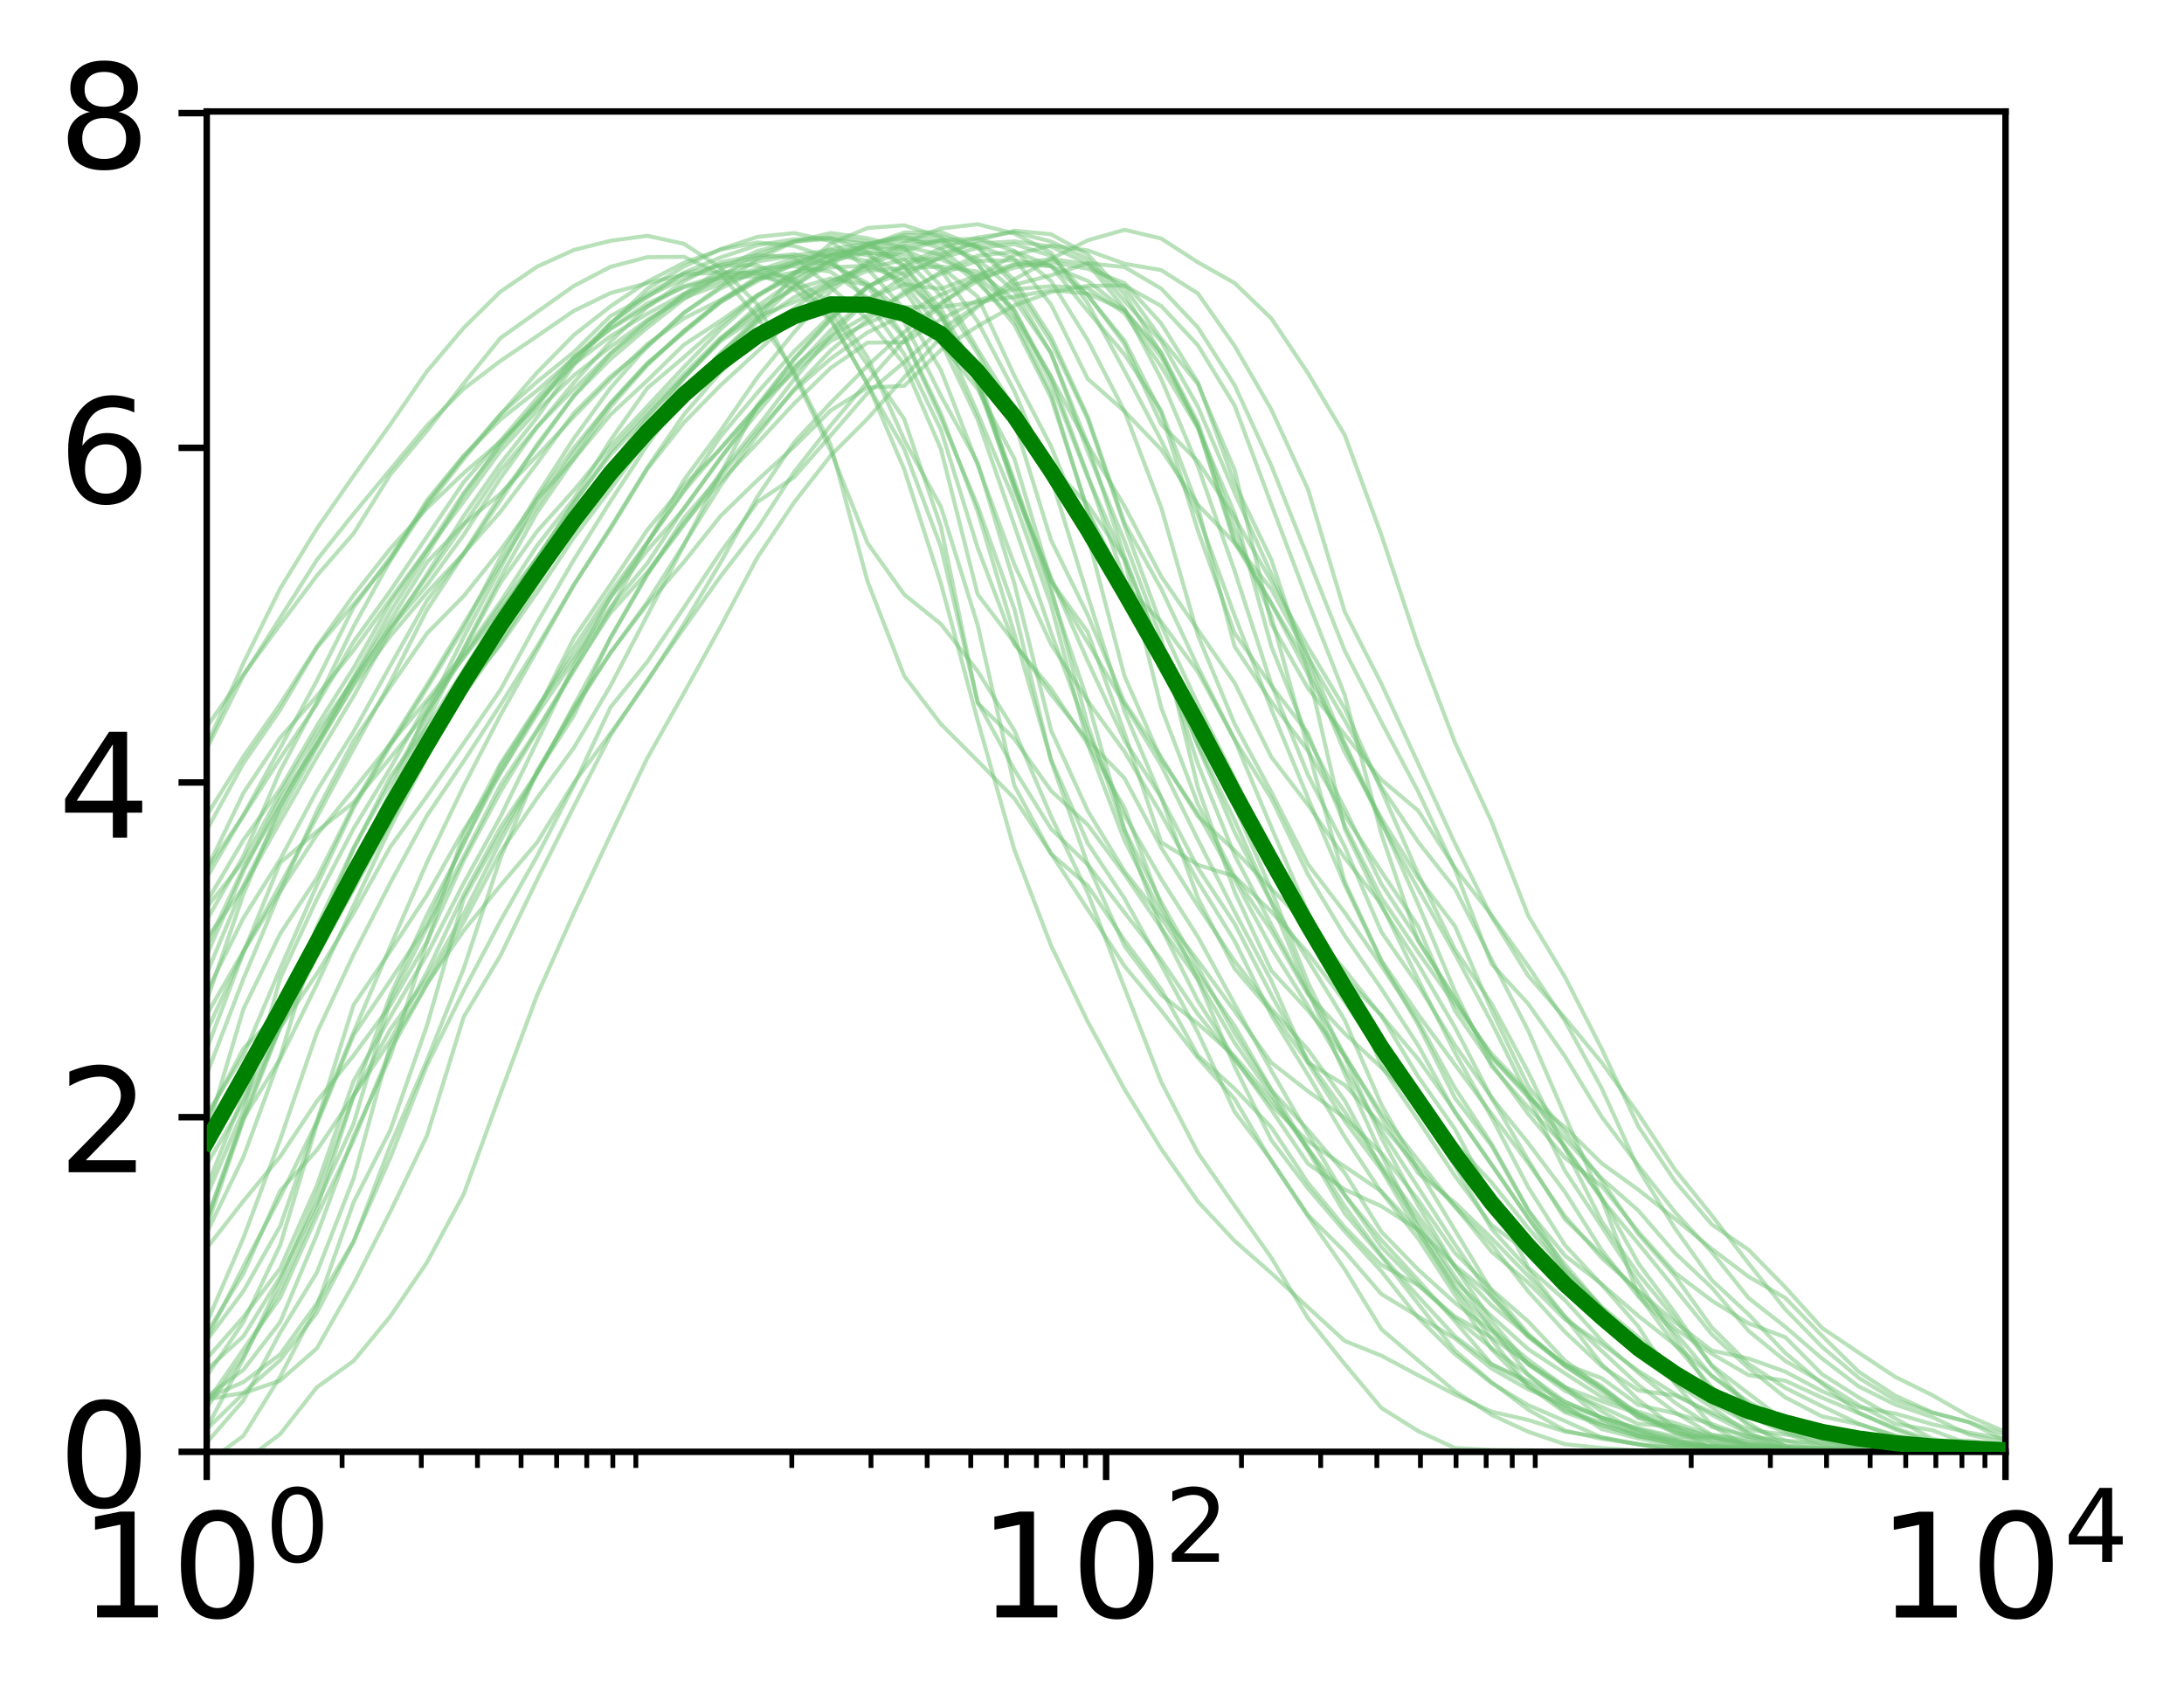 <?xml version="1.0" encoding="utf-8" standalone="no"?>
<!DOCTYPE svg PUBLIC "-//W3C//DTD SVG 1.1//EN"
  "http://www.w3.org/Graphics/SVG/1.1/DTD/svg11.dtd">
<!-- Created with matplotlib (http://matplotlib.org/) -->
<svg height="211pt" version="1.1" viewBox="0 0 271 211" width="271pt" xmlns="http://www.w3.org/2000/svg" xmlns:xlink="http://www.w3.org/1999/xlink">
 <defs>
  <style type="text/css">
*{stroke-linecap:butt;stroke-linejoin:round;}
  </style>
 </defs>
 <g id="figure_1">
  <g id="patch_1">
   <path d="M 0 211.772 
L 271.892 211.772 
L 271.892 0 
L 0 0 
z
" style="fill:#ffffff;"/>
  </g>
  <g id="axes_1">
   <g id="patch_2">
    <path d="M 25.652 180.151 
L 248.852 180.151 
L 248.852 13.831 
L 25.652 13.831 
z
" style="fill:#ffffff;"/>
   </g>
   <g id="matplotlib.axis_1">
    <g id="xtick_1">
     <g id="line2d_1">
      <defs>
       <path d="M 0 0 
L 0 3.5 
" id="md6cd7e6248" style="stroke:#000000;stroke-width:0.8;"/>
      </defs>
      <g>
       <use style="stroke:#000000;stroke-width:0.8;" x="25.652" xlink:href="#md6cd7e6248" y="180.151"/>
      </g>
     </g>
     <g id="text_1">
      <!-- $\mathdefault{10^{0}}$ -->
      <defs>
       <path d="M 12.406 8.297 
L 28.516 8.297 
L 28.516 63.922 
L 10.984 60.406 
L 10.984 69.391 
L 28.422 72.906 
L 38.281 72.906 
L 38.281 8.297 
L 54.391 8.297 
L 54.391 0 
L 12.406 0 
z
" id="DejaVuSans-31"/>
       <path d="M 31.781 66.406 
Q 24.172 66.406 20.328 58.906 
Q 16.5 51.422 16.5 36.375 
Q 16.5 21.391 20.328 13.891 
Q 24.172 6.391 31.781 6.391 
Q 39.453 6.391 43.281 13.891 
Q 47.125 21.391 47.125 36.375 
Q 47.125 51.422 43.281 58.906 
Q 39.453 66.406 31.781 66.406 
z
M 31.781 74.219 
Q 44.047 74.219 50.516 64.516 
Q 56.984 54.828 56.984 36.375 
Q 56.984 17.969 50.516 8.266 
Q 44.047 -1.422 31.781 -1.422 
Q 19.531 -1.422 13.062 8.266 
Q 6.594 17.969 6.594 36.375 
Q 6.594 54.828 13.062 64.516 
Q 19.531 74.219 31.781 74.219 
z
" id="DejaVuSans-30"/>
      </defs>
      <g transform="translate(9.812 200.828)scale(0.18 -0.18)">
       <use transform="translate(0 0.766)" xlink:href="#DejaVuSans-31"/>
       <use transform="translate(63.623 0.766)" xlink:href="#DejaVuSans-30"/>
       <use transform="translate(128.203 39.047)scale(0.7)" xlink:href="#DejaVuSans-30"/>
      </g>
     </g>
    </g>
    <g id="xtick_2">
     <g id="line2d_2">
      <g>
       <use style="stroke:#000000;stroke-width:0.8;" x="137.252" xlink:href="#md6cd7e6248" y="180.151"/>
      </g>
     </g>
     <g id="text_2">
      <!-- $\mathdefault{10^{2}}$ -->
      <defs>
       <path d="M 19.188 8.297 
L 53.609 8.297 
L 53.609 0 
L 7.328 0 
L 7.328 8.297 
Q 12.938 14.109 22.625 23.891 
Q 32.328 33.688 34.812 36.531 
Q 39.547 41.844 41.422 45.531 
Q 43.312 49.219 43.312 52.781 
Q 43.312 58.594 39.234 62.25 
Q 35.156 65.922 28.609 65.922 
Q 23.969 65.922 18.812 64.312 
Q 13.672 62.703 7.812 59.422 
L 7.812 69.391 
Q 13.766 71.781 18.938 73 
Q 24.125 74.219 28.422 74.219 
Q 39.75 74.219 46.484 68.547 
Q 53.219 62.891 53.219 53.422 
Q 53.219 48.922 51.531 44.891 
Q 49.859 40.875 45.406 35.406 
Q 44.188 33.984 37.641 27.219 
Q 31.109 20.453 19.188 8.297 
z
" id="DejaVuSans-32"/>
      </defs>
      <g transform="translate(121.412 200.828)scale(0.18 -0.18)">
       <use transform="translate(0 0.766)" xlink:href="#DejaVuSans-31"/>
       <use transform="translate(63.623 0.766)" xlink:href="#DejaVuSans-30"/>
       <use transform="translate(128.203 39.047)scale(0.7)" xlink:href="#DejaVuSans-32"/>
      </g>
     </g>
    </g>
    <g id="xtick_3">
     <g id="line2d_3">
      <g>
       <use style="stroke:#000000;stroke-width:0.8;" x="248.852" xlink:href="#md6cd7e6248" y="180.151"/>
      </g>
     </g>
     <g id="text_3">
      <!-- $\mathdefault{10^{4}}$ -->
      <defs>
       <path d="M 37.797 64.312 
L 12.891 25.391 
L 37.797 25.391 
z
M 35.203 72.906 
L 47.609 72.906 
L 47.609 25.391 
L 58.016 25.391 
L 58.016 17.188 
L 47.609 17.188 
L 47.609 0 
L 37.797 0 
L 37.797 17.188 
L 4.891 17.188 
L 4.891 26.703 
z
" id="DejaVuSans-34"/>
      </defs>
      <g transform="translate(233.012 200.828)scale(0.18 -0.18)">
       <use transform="translate(0 0.684)" xlink:href="#DejaVuSans-31"/>
       <use transform="translate(63.623 0.684)" xlink:href="#DejaVuSans-30"/>
       <use transform="translate(128.203 38.966)scale(0.7)" xlink:href="#DejaVuSans-34"/>
      </g>
     </g>
    </g>
    <g id="xtick_4">
     <g id="line2d_4">
      <defs>
       <path d="M 0 0 
L 0 2 
" id="m11b67ba2f2" style="stroke:#000000;stroke-width:0.6;"/>
      </defs>
      <g>
       <use style="stroke:#000000;stroke-width:0.6;" x="42.45" xlink:href="#m11b67ba2f2" y="180.151"/>
      </g>
     </g>
    </g>
    <g id="xtick_5">
     <g id="line2d_5">
      <g>
       <use style="stroke:#000000;stroke-width:0.6;" x="52.276" xlink:href="#m11b67ba2f2" y="180.151"/>
      </g>
     </g>
    </g>
    <g id="xtick_6">
     <g id="line2d_6">
      <g>
       <use style="stroke:#000000;stroke-width:0.6;" x="59.247" xlink:href="#m11b67ba2f2" y="180.151"/>
      </g>
     </g>
    </g>
    <g id="xtick_7">
     <g id="line2d_7">
      <g>
       <use style="stroke:#000000;stroke-width:0.6;" x="64.655" xlink:href="#m11b67ba2f2" y="180.151"/>
      </g>
     </g>
    </g>
    <g id="xtick_8">
     <g id="line2d_8">
      <g>
       <use style="stroke:#000000;stroke-width:0.6;" x="69.073" xlink:href="#m11b67ba2f2" y="180.151"/>
      </g>
     </g>
    </g>
    <g id="xtick_9">
     <g id="line2d_9">
      <g>
       <use style="stroke:#000000;stroke-width:0.6;" x="72.809" xlink:href="#m11b67ba2f2" y="180.151"/>
      </g>
     </g>
    </g>
    <g id="xtick_10">
     <g id="line2d_10">
      <g>
       <use style="stroke:#000000;stroke-width:0.6;" x="76.045" xlink:href="#m11b67ba2f2" y="180.151"/>
      </g>
     </g>
    </g>
    <g id="xtick_11">
     <g id="line2d_11">
      <g>
       <use style="stroke:#000000;stroke-width:0.6;" x="78.899" xlink:href="#m11b67ba2f2" y="180.151"/>
      </g>
     </g>
    </g>
    <g id="xtick_12">
     <g id="line2d_12">
      <g>
       <use style="stroke:#000000;stroke-width:0.6;" x="98.25" xlink:href="#m11b67ba2f2" y="180.151"/>
      </g>
     </g>
    </g>
    <g id="xtick_13">
     <g id="line2d_13">
      <g>
       <use style="stroke:#000000;stroke-width:0.6;" x="108.076" xlink:href="#m11b67ba2f2" y="180.151"/>
      </g>
     </g>
    </g>
    <g id="xtick_14">
     <g id="line2d_14">
      <g>
       <use style="stroke:#000000;stroke-width:0.6;" x="115.047" xlink:href="#m11b67ba2f2" y="180.151"/>
      </g>
     </g>
    </g>
    <g id="xtick_15">
     <g id="line2d_15">
      <g>
       <use style="stroke:#000000;stroke-width:0.6;" x="120.455" xlink:href="#m11b67ba2f2" y="180.151"/>
      </g>
     </g>
    </g>
    <g id="xtick_16">
     <g id="line2d_16">
      <g>
       <use style="stroke:#000000;stroke-width:0.6;" x="124.873" xlink:href="#m11b67ba2f2" y="180.151"/>
      </g>
     </g>
    </g>
    <g id="xtick_17">
     <g id="line2d_17">
      <g>
       <use style="stroke:#000000;stroke-width:0.6;" x="128.609" xlink:href="#m11b67ba2f2" y="180.151"/>
      </g>
     </g>
    </g>
    <g id="xtick_18">
     <g id="line2d_18">
      <g>
       <use style="stroke:#000000;stroke-width:0.6;" x="131.845" xlink:href="#m11b67ba2f2" y="180.151"/>
      </g>
     </g>
    </g>
    <g id="xtick_19">
     <g id="line2d_19">
      <g>
       <use style="stroke:#000000;stroke-width:0.6;" x="134.699" xlink:href="#m11b67ba2f2" y="180.151"/>
      </g>
     </g>
    </g>
    <g id="xtick_20">
     <g id="line2d_20">
      <g>
       <use style="stroke:#000000;stroke-width:0.6;" x="154.05" xlink:href="#m11b67ba2f2" y="180.151"/>
      </g>
     </g>
    </g>
    <g id="xtick_21">
     <g id="line2d_21">
      <g>
       <use style="stroke:#000000;stroke-width:0.6;" x="163.876" xlink:href="#m11b67ba2f2" y="180.151"/>
      </g>
     </g>
    </g>
    <g id="xtick_22">
     <g id="line2d_22">
      <g>
       <use style="stroke:#000000;stroke-width:0.6;" x="170.847" xlink:href="#m11b67ba2f2" y="180.151"/>
      </g>
     </g>
    </g>
    <g id="xtick_23">
     <g id="line2d_23">
      <g>
       <use style="stroke:#000000;stroke-width:0.6;" x="176.255" xlink:href="#m11b67ba2f2" y="180.151"/>
      </g>
     </g>
    </g>
    <g id="xtick_24">
     <g id="line2d_24">
      <g>
       <use style="stroke:#000000;stroke-width:0.6;" x="180.673" xlink:href="#m11b67ba2f2" y="180.151"/>
      </g>
     </g>
    </g>
    <g id="xtick_25">
     <g id="line2d_25">
      <g>
       <use style="stroke:#000000;stroke-width:0.6;" x="184.409" xlink:href="#m11b67ba2f2" y="180.151"/>
      </g>
     </g>
    </g>
    <g id="xtick_26">
     <g id="line2d_26">
      <g>
       <use style="stroke:#000000;stroke-width:0.6;" x="187.645" xlink:href="#m11b67ba2f2" y="180.151"/>
      </g>
     </g>
    </g>
    <g id="xtick_27">
     <g id="line2d_27">
      <g>
       <use style="stroke:#000000;stroke-width:0.6;" x="190.499" xlink:href="#m11b67ba2f2" y="180.151"/>
      </g>
     </g>
    </g>
    <g id="xtick_28">
     <g id="line2d_28">
      <g>
       <use style="stroke:#000000;stroke-width:0.6;" x="209.85" xlink:href="#m11b67ba2f2" y="180.151"/>
      </g>
     </g>
    </g>
    <g id="xtick_29">
     <g id="line2d_29">
      <g>
       <use style="stroke:#000000;stroke-width:0.6;" x="219.676" xlink:href="#m11b67ba2f2" y="180.151"/>
      </g>
     </g>
    </g>
    <g id="xtick_30">
     <g id="line2d_30">
      <g>
       <use style="stroke:#000000;stroke-width:0.6;" x="226.647" xlink:href="#m11b67ba2f2" y="180.151"/>
      </g>
     </g>
    </g>
    <g id="xtick_31">
     <g id="line2d_31">
      <g>
       <use style="stroke:#000000;stroke-width:0.6;" x="232.055" xlink:href="#m11b67ba2f2" y="180.151"/>
      </g>
     </g>
    </g>
    <g id="xtick_32">
     <g id="line2d_32">
      <g>
       <use style="stroke:#000000;stroke-width:0.6;" x="236.473" xlink:href="#m11b67ba2f2" y="180.151"/>
      </g>
     </g>
    </g>
    <g id="xtick_33">
     <g id="line2d_33">
      <g>
       <use style="stroke:#000000;stroke-width:0.6;" x="240.209" xlink:href="#m11b67ba2f2" y="180.151"/>
      </g>
     </g>
    </g>
    <g id="xtick_34">
     <g id="line2d_34">
      <g>
       <use style="stroke:#000000;stroke-width:0.6;" x="243.445" xlink:href="#m11b67ba2f2" y="180.151"/>
      </g>
     </g>
    </g>
    <g id="xtick_35">
     <g id="line2d_35">
      <g>
       <use style="stroke:#000000;stroke-width:0.6;" x="246.299" xlink:href="#m11b67ba2f2" y="180.151"/>
      </g>
     </g>
    </g>
   </g>
   <g id="matplotlib.axis_2">
    <g id="ytick_1">
     <g id="line2d_36">
      <defs>
       <path d="M 0 0 
L -3.5 0 
" id="ma8fa297224" style="stroke:#000000;stroke-width:0.8;"/>
      </defs>
      <g>
       <use style="stroke:#000000;stroke-width:0.8;" x="25.652" xlink:href="#ma8fa297224" y="180.151"/>
      </g>
     </g>
     <g id="text_4">
      <!-- 0 -->
      <g transform="translate(7.2 186.99)scale(0.18 -0.18)">
       <use xlink:href="#DejaVuSans-30"/>
      </g>
     </g>
    </g>
    <g id="ytick_2">
     <g id="line2d_37">
      <g>
       <use style="stroke:#000000;stroke-width:0.8;" x="25.652" xlink:href="#ma8fa297224" y="138.623"/>
      </g>
     </g>
     <g id="text_5">
      <!-- 2 -->
      <g transform="translate(7.2 145.461)scale(0.18 -0.18)">
       <use xlink:href="#DejaVuSans-32"/>
      </g>
     </g>
    </g>
    <g id="ytick_3">
     <g id="line2d_38">
      <g>
       <use style="stroke:#000000;stroke-width:0.8;" x="25.652" xlink:href="#ma8fa297224" y="97.095"/>
      </g>
     </g>
     <g id="text_6">
      <!-- 4 -->
      <g transform="translate(7.2 103.933)scale(0.18 -0.18)">
       <use xlink:href="#DejaVuSans-34"/>
      </g>
     </g>
    </g>
    <g id="ytick_4">
     <g id="line2d_39">
      <g>
       <use style="stroke:#000000;stroke-width:0.8;" x="25.652" xlink:href="#ma8fa297224" y="55.567"/>
      </g>
     </g>
     <g id="text_7">
      <!-- 6 -->
      <defs>
       <path d="M 33.016 40.375 
Q 26.375 40.375 22.484 35.828 
Q 18.609 31.297 18.609 23.391 
Q 18.609 15.531 22.484 10.953 
Q 26.375 6.391 33.016 6.391 
Q 39.656 6.391 43.531 10.953 
Q 47.406 15.531 47.406 23.391 
Q 47.406 31.297 43.531 35.828 
Q 39.656 40.375 33.016 40.375 
z
M 52.594 71.297 
L 52.594 62.312 
Q 48.875 64.062 45.094 64.984 
Q 41.312 65.922 37.594 65.922 
Q 27.828 65.922 22.672 59.328 
Q 17.531 52.734 16.797 39.406 
Q 19.672 43.656 24.016 45.922 
Q 28.375 48.188 33.594 48.188 
Q 44.578 48.188 50.953 41.516 
Q 57.328 34.859 57.328 23.391 
Q 57.328 12.156 50.688 5.359 
Q 44.047 -1.422 33.016 -1.422 
Q 20.359 -1.422 13.672 8.266 
Q 6.984 17.969 6.984 36.375 
Q 6.984 53.656 15.188 63.938 
Q 23.391 74.219 37.203 74.219 
Q 40.922 74.219 44.703 73.484 
Q 48.484 72.75 52.594 71.297 
z
" id="DejaVuSans-36"/>
      </defs>
      <g transform="translate(7.2 62.405)scale(0.18 -0.18)">
       <use xlink:href="#DejaVuSans-36"/>
      </g>
     </g>
    </g>
    <g id="ytick_5">
     <g id="line2d_40">
      <g>
       <use style="stroke:#000000;stroke-width:0.8;" x="25.652" xlink:href="#ma8fa297224" y="14.039"/>
      </g>
     </g>
     <g id="text_8">
      <!-- 8 -->
      <defs>
       <path d="M 31.781 34.625 
Q 24.75 34.625 20.719 30.859 
Q 16.703 27.094 16.703 20.516 
Q 16.703 13.922 20.719 10.156 
Q 24.75 6.391 31.781 6.391 
Q 38.812 6.391 42.859 10.172 
Q 46.922 13.969 46.922 20.516 
Q 46.922 27.094 42.891 30.859 
Q 38.875 34.625 31.781 34.625 
z
M 21.922 38.812 
Q 15.578 40.375 12.031 44.719 
Q 8.5 49.078 8.5 55.328 
Q 8.5 64.062 14.719 69.141 
Q 20.953 74.219 31.781 74.219 
Q 42.672 74.219 48.875 69.141 
Q 55.078 64.062 55.078 55.328 
Q 55.078 49.078 51.531 44.719 
Q 48 40.375 41.703 38.812 
Q 48.828 37.156 52.797 32.312 
Q 56.781 27.484 56.781 20.516 
Q 56.781 9.906 50.312 4.234 
Q 43.844 -1.422 31.781 -1.422 
Q 19.734 -1.422 13.25 4.234 
Q 6.781 9.906 6.781 20.516 
Q 6.781 27.484 10.781 32.312 
Q 14.797 37.156 21.922 38.812 
z
M 18.312 54.391 
Q 18.312 48.734 21.844 45.562 
Q 25.391 42.391 31.781 42.391 
Q 38.141 42.391 41.719 45.562 
Q 45.312 48.734 45.312 54.391 
Q 45.312 60.062 41.719 63.234 
Q 38.141 66.406 31.781 66.406 
Q 25.391 66.406 21.844 63.234 
Q 18.312 60.062 18.312 54.391 
z
" id="DejaVuSans-38"/>
      </defs>
      <g transform="translate(7.2 20.877)scale(0.18 -0.18)">
       <use xlink:href="#DejaVuSans-38"/>
      </g>
     </g>
    </g>
   </g>
   <g id="line2d_41">
    <path clip-path="url(#p25e44274e5)" d="M 25.652 173.322 
L 30.208 169.971 
L 34.763 164.052 
L 39.318 153.216 
L 43.873 140.965 
L 48.428 131.112 
L 52.983 116.922 
L 57.538 103.445 
L 62.093 94.788 
L 66.648 87.76 
L 71.204 81.283 
L 75.759 74.132 
L 80.314 67.326 
L 84.869 60.924 
L 89.424 55.602 
L 93.979 50.397 
L 98.534 46.184 
L 103.089 42.3 
L 107.644 40.103 
L 112.199 38.101 
L 116.755 38.103 
L 121.31 37.474 
L 125.865 36.825 
L 130.42 36.011 
L 134.975 36.422 
L 139.53 38.497 
L 144.085 43.729 
L 148.64 52.449 
L 153.195 65.635 
L 157.75 76.497 
L 162.306 92.943 
L 166.861 109.416 
L 171.416 119.202 
L 175.971 125.881 
L 180.526 132.091 
L 185.081 138.227 
L 189.636 144.336 
L 194.191 150.907 
L 198.746 156.113 
L 203.301 160.171 
L 207.857 164.065 
L 212.412 167.586 
L 216.967 168.577 
L 221.522 170.203 
L 226.077 172.621 
L 230.632 174.623 
L 235.187 175.404 
L 239.742 176.726 
L 244.297 177.763 
L 248.852 178.571 
" style="fill:none;opacity:0.5;stroke:#73c476;stroke-linecap:square;stroke-width:0.5;"/>
   </g>
   <g id="line2d_42">
    <path clip-path="url(#p25e44274e5)" d="M 25.652 130.211 
L 30.208 118.209 
L 34.763 107.056 
L 39.318 103.165 
L 43.873 99.574 
L 48.428 94.038 
L 52.983 88.356 
L 57.538 81.503 
L 62.093 75.108 
L 66.648 69.196 
L 71.204 62.502 
L 75.759 56.01 
L 80.314 51.044 
L 84.869 46.412 
L 89.424 41.906 
L 93.979 38.423 
L 98.534 35.868 
L 103.089 34.545 
L 107.644 35.335 
L 112.199 38.663 
L 116.755 42.649 
L 121.31 48.254 
L 125.865 56.924 
L 130.42 72.112 
L 134.975 78.447 
L 139.53 90.929 
L 144.085 104.527 
L 148.64 107.318 
L 153.195 108.744 
L 157.75 113.128 
L 162.306 118.253 
L 166.861 124.297 
L 171.416 131.131 
L 175.971 136.8 
L 180.526 144.665 
L 185.081 152.484 
L 189.636 157.51 
L 194.191 163.412 
L 198.746 169.279 
L 203.301 173.709 
L 207.857 177.223 
L 212.412 179.708 
L 216.967 180.151 
L 221.522 180.151 
L 226.077 180.151 
L 230.632 180.151 
L 235.187 180.151 
L 239.742 180.151 
L 244.297 180.151 
L 248.852 180.151 
" style="fill:none;opacity:0.5;stroke:#73c476;stroke-linecap:square;stroke-width:0.5;"/>
   </g>
   <g id="line2d_43">
    <path clip-path="url(#p25e44274e5)" d="M 25.652 111.909 
L 30.208 104.216 
L 34.763 97.897 
L 39.318 90.077 
L 43.873 82.875 
L 48.428 74.816 
L 52.983 68.253 
L 57.538 62.222 
L 62.093 55.964 
L 66.648 50.971 
L 71.204 46.584 
L 75.759 43.049 
L 80.314 39.702 
L 84.869 36.973 
L 89.424 35.218 
L 93.979 33.829 
L 98.534 32.547 
L 103.089 32.703 
L 107.644 35.142 
L 112.199 39.933 
L 116.755 49.106 
L 121.31 57.422 
L 125.865 72.408 
L 130.42 90.623 
L 134.975 100.618 
L 139.53 108.105 
L 144.085 113.914 
L 148.64 120.777 
L 153.195 127.301 
L 157.75 135.208 
L 162.306 142.605 
L 166.861 148.268 
L 171.416 154.744 
L 175.971 159.398 
L 180.526 163.354 
L 185.081 165.977 
L 189.636 169.154 
L 194.191 172.151 
L 198.746 173.882 
L 203.301 175.429 
L 207.857 177.823 
L 212.412 178.333 
L 216.967 179.241 
L 221.522 179.929 
L 226.077 180.151 
L 230.632 180.151 
L 235.187 180.151 
L 239.742 180.151 
L 244.297 180.151 
L 248.852 180.151 
" style="fill:none;opacity:0.5;stroke:#73c476;stroke-linecap:square;stroke-width:0.5;"/>
   </g>
   <g id="line2d_44">
    <path clip-path="url(#p25e44274e5)" d="M 25.652 107.889 
L 30.208 101.214 
L 34.763 94.096 
L 39.318 87.373 
L 43.873 79.64 
L 48.428 73.317 
L 52.983 66.564 
L 57.538 59.825 
L 62.093 54.693 
L 66.648 49.398 
L 71.204 44.29 
L 75.759 40.736 
L 80.314 37.665 
L 84.869 35.645 
L 89.424 34.498 
L 93.979 34.269 
L 98.534 35.081 
L 103.089 38.646 
L 107.644 45.282 
L 112.199 52.014 
L 116.755 65.401 
L 121.31 87.25 
L 125.865 91.691 
L 130.42 98.126 
L 134.975 102.35 
L 139.53 108.463 
L 144.085 115.15 
L 148.64 121.507 
L 153.195 129.386 
L 157.75 135.838 
L 162.306 142.773 
L 166.861 150.573 
L 171.416 155.928 
L 175.971 161.772 
L 180.526 167.576 
L 185.081 171.51 
L 189.636 174.927 
L 194.191 177.511 
L 198.746 178.544 
L 203.301 179.194 
L 207.857 180.151 
L 212.412 180.151 
L 216.967 180.151 
L 221.522 180.151 
L 226.077 180.151 
L 230.632 180.151 
L 235.187 180.151 
L 239.742 180.151 
L 244.297 180.151 
L 248.852 180.151 
" style="fill:none;opacity:0.5;stroke:#73c476;stroke-linecap:square;stroke-width:0.5;"/>
   </g>
   <g id="line2d_45">
    <path clip-path="url(#p25e44274e5)" d="M 25.652 174.63 
L 30.208 168.314 
L 34.763 160.048 
L 39.318 149.993 
L 43.873 136.011 
L 48.428 129.082 
L 52.983 120.609 
L 57.538 111.02 
L 62.093 102.673 
L 66.648 95.86 
L 71.204 88.8 
L 75.759 79.102 
L 80.314 71.192 
L 84.869 65.133 
L 89.424 58.675 
L 93.979 52.969 
L 98.534 47.066 
L 103.089 41.676 
L 107.644 37.234 
L 112.199 34.37 
L 116.755 31.813 
L 121.31 29.832 
L 125.865 28.629 
L 130.42 29.07 
L 134.975 31.578 
L 139.53 36.485 
L 144.085 43.858 
L 148.64 52.967 
L 153.195 67.337 
L 157.75 74.863 
L 162.306 82.508 
L 166.861 93.355 
L 171.416 101.553 
L 175.971 108.921 
L 180.526 114.904 
L 185.081 125.381 
L 189.636 134.803 
L 194.191 140.456 
L 198.746 146.475 
L 203.301 153.155 
L 207.857 158.355 
L 212.412 164.721 
L 216.967 169.245 
L 221.522 172.218 
L 226.077 174.492 
L 230.632 176.659 
L 235.187 178.232 
L 239.742 179.677 
L 244.297 179.914 
L 248.852 179.914 
" style="fill:none;opacity:0.5;stroke:#73c476;stroke-linecap:square;stroke-width:0.5;"/>
   </g>
   <g id="line2d_46">
    <path clip-path="url(#p25e44274e5)" d="M 25.652 92.496 
L 30.208 82.265 
L 34.763 73.044 
L 39.318 65.602 
L 43.873 59.046 
L 48.428 52.672 
L 52.983 46.074 
L 57.538 40.684 
L 62.093 36.193 
L 66.648 33.083 
L 71.204 31.018 
L 75.759 29.873 
L 80.314 29.261 
L 84.869 30.253 
L 89.424 33.232 
L 93.979 37.761 
L 98.534 46.481 
L 103.089 55.956 
L 107.644 67.39 
L 112.199 73.767 
L 116.755 77.442 
L 121.31 83.277 
L 125.865 90.636 
L 130.42 101.284 
L 134.975 110.807 
L 139.53 122.572 
L 144.085 134.244 
L 148.64 143.038 
L 153.195 149.619 
L 157.75 156.06 
L 162.306 163.586 
L 166.861 169.259 
L 171.416 174.712 
L 175.971 177.573 
L 180.526 179.677 
L 185.081 179.914 
L 189.636 179.953 
L 194.191 180.151 
L 198.746 180.151 
L 203.301 180.151 
L 207.857 180.151 
L 212.412 180.151 
L 216.967 180.151 
L 221.522 180.151 
L 226.077 180.151 
L 230.632 180.151 
L 235.187 180.151 
L 239.742 180.151 
L 244.297 180.151 
L 248.852 180.151 
" style="fill:none;opacity:0.5;stroke:#73c476;stroke-linecap:square;stroke-width:0.5;"/>
   </g>
   <g id="line2d_47">
    <path clip-path="url(#p25e44274e5)" d="M 25.652 173.664 
L 30.208 172.817 
L 34.763 168.775 
L 39.318 162.887 
L 43.873 154.11 
L 48.428 142.16 
L 52.983 131.559 
L 57.538 120.174 
L 62.093 106.487 
L 66.648 95.613 
L 71.204 88.17 
L 75.759 80.948 
L 80.314 74.992 
L 84.869 69.738 
L 89.424 64.012 
L 93.979 59.588 
L 98.534 55.429 
L 103.089 50.928 
L 107.644 48.088 
L 112.199 47.889 
L 116.755 43.417 
L 121.31 40.467 
L 125.865 37.918 
L 130.42 36.231 
L 134.975 35.47 
L 139.53 35.432 
L 144.085 37.964 
L 148.64 42.847 
L 153.195 50.323 
L 157.75 62.579 
L 162.306 74.63 
L 166.861 86.256 
L 171.416 103.522 
L 175.971 116.781 
L 180.526 124.01 
L 185.081 131.159 
L 189.636 136.177 
L 194.191 139.87 
L 198.746 144.356 
L 203.301 147.636 
L 207.857 151.25 
L 212.412 154.983 
L 216.967 158.414 
L 221.522 161.048 
L 226.077 165.746 
L 230.632 170.208 
L 235.187 173.194 
L 239.742 175.247 
L 244.297 176.456 
L 248.852 178.068 
" style="fill:none;opacity:0.5;stroke:#73c476;stroke-linecap:square;stroke-width:0.5;"/>
   </g>
   <g id="line2d_48">
    <path clip-path="url(#p25e44274e5)" d="M 25.652 123.109 
L 30.208 113.902 
L 34.763 106.639 
L 39.318 98.12 
L 43.873 90.792 
L 48.428 82.595 
L 52.983 74.518 
L 57.538 68.65 
L 62.093 61.52 
L 66.648 55.423 
L 71.204 49.12 
L 75.759 44.55 
L 80.314 40.667 
L 84.869 37.108 
L 89.424 34.246 
L 93.979 31.632 
L 98.534 29.988 
L 103.089 29.634 
L 107.644 30.291 
L 112.199 33.051 
L 116.755 39.088 
L 121.31 47.103 
L 125.865 60.792 
L 130.42 71.666 
L 134.975 82.055 
L 139.53 91.857 
L 144.085 98.956 
L 148.64 107.698 
L 153.195 114.621 
L 157.75 123.457 
L 162.306 131.567 
L 166.861 137.949 
L 171.416 144.638 
L 175.971 150.819 
L 180.526 157.24 
L 185.081 161.967 
L 189.636 165.764 
L 194.191 169.34 
L 198.746 171.999 
L 203.301 175.69 
L 207.857 177.2 
L 212.412 178.979 
L 216.967 179.692 
L 221.522 180.151 
L 226.077 180.151 
L 230.632 180.151 
L 235.187 180.151 
L 239.742 180.151 
L 244.297 180.151 
L 248.852 180.151 
" style="fill:none;opacity:0.5;stroke:#73c476;stroke-linecap:square;stroke-width:0.5;"/>
   </g>
   <g id="line2d_49">
    <path clip-path="url(#p25e44274e5)" d="M 25.652 165.407 
L 30.208 158.027 
L 34.763 147.759 
L 39.318 142.711 
L 43.873 135.971 
L 48.428 127.75 
L 52.983 121.354 
L 57.538 113.409 
L 62.093 104.386 
L 66.648 95.97 
L 71.204 87.794 
L 75.759 81.025 
L 80.314 74.702 
L 84.869 67.53 
L 89.424 60.227 
L 93.979 53.955 
L 98.534 48.275 
L 103.089 43.48 
L 107.644 39.659 
L 112.199 36.186 
L 116.755 33.986 
L 121.31 32.35 
L 125.865 32.313 
L 130.42 33.013 
L 134.975 36.576 
L 139.53 42.692 
L 144.085 52.659 
L 148.64 57.259 
L 153.195 64.207 
L 157.75 72.129 
L 162.306 80.304 
L 166.861 87.923 
L 171.416 98.032 
L 175.971 108.46 
L 180.526 117.788 
L 185.081 124.543 
L 189.636 133.06 
L 194.191 142.508 
L 198.746 151.546 
L 203.301 158.116 
L 207.857 163.616 
L 212.412 169.429 
L 216.967 172.921 
L 221.522 176.359 
L 226.077 178.073 
L 230.632 179.677 
L 235.187 179.914 
L 239.742 180.151 
L 244.297 180.151 
L 248.852 180.151 
" style="fill:none;opacity:0.5;stroke:#73c476;stroke-linecap:square;stroke-width:0.5;"/>
   </g>
   <g id="line2d_50">
    <path clip-path="url(#p25e44274e5)" d="M 25.652 118.52 
L 30.208 108.093 
L 34.763 99.129 
L 39.318 92.346 
L 43.873 85.102 
L 48.428 78.944 
L 52.983 73.531 
L 57.538 68.676 
L 62.093 63.505 
L 66.648 57.469 
L 71.204 51.261 
L 75.759 46.72 
L 80.314 43.056 
L 84.869 38.814 
L 89.424 35.788 
L 93.979 33.565 
L 98.534 32.071 
L 103.089 31.555 
L 107.644 32.383 
L 112.199 35.274 
L 116.755 40.919 
L 121.31 51.271 
L 125.865 62.189 
L 130.42 75.042 
L 134.975 92.332 
L 139.53 104.273 
L 144.085 113.32 
L 148.64 119.2 
L 153.195 125.475 
L 157.75 131.861 
L 162.306 135.412 
L 166.861 138.704 
L 171.416 143.1 
L 175.971 148.891 
L 180.526 155.465 
L 185.081 160.015 
L 189.636 163.98 
L 194.191 168.829 
L 198.746 172.258 
L 203.301 175.387 
L 207.857 177.609 
L 212.412 178.967 
L 216.967 179.677 
L 221.522 179.677 
L 226.077 179.677 
L 230.632 179.823 
L 235.187 179.914 
L 239.742 180.151 
L 244.297 180.151 
L 248.852 180.151 
" style="fill:none;opacity:0.5;stroke:#73c476;stroke-linecap:square;stroke-width:0.5;"/>
   </g>
   <g id="line2d_51">
    <path clip-path="url(#p25e44274e5)" d="M 25.652 173.487 
L 30.208 171.493 
L 34.763 168.052 
L 39.318 161.739 
L 43.873 154.031 
L 48.428 143.662 
L 52.983 132.174 
L 57.538 122.925 
L 62.093 114.288 
L 66.648 106.239 
L 71.204 97.446 
L 75.759 87.753 
L 80.314 82.125 
L 84.869 75.381 
L 89.424 68.521 
L 93.979 62.291 
L 98.534 59.215 
L 103.089 54.023 
L 107.644 48.768 
L 112.199 44.931 
L 116.755 40.889 
L 121.31 37.882 
L 125.865 35.338 
L 130.42 34.163 
L 134.975 32.663 
L 139.53 33.134 
L 144.085 35.808 
L 148.64 40.632 
L 153.195 47.793 
L 157.75 57.768 
L 162.306 69.238 
L 166.861 80.748 
L 171.416 89.614 
L 175.971 98.227 
L 180.526 107.837 
L 185.081 119.612 
L 189.636 124.57 
L 194.191 131.082 
L 198.746 138.588 
L 203.301 144.625 
L 207.857 150.431 
L 212.412 155.367 
L 216.967 161.063 
L 221.522 164.641 
L 226.077 168.562 
L 230.632 172.037 
L 235.187 174.297 
L 239.742 175.827 
L 244.297 178.005 
L 248.852 179.018 
" style="fill:none;opacity:0.5;stroke:#73c476;stroke-linecap:square;stroke-width:0.5;"/>
   </g>
   <g id="line2d_52">
    <path clip-path="url(#p25e44274e5)" d="M 25.652 90.192 
L 30.208 83.703 
L 34.763 77.51 
L 39.318 71.433 
L 43.873 66.198 
L 48.428 58.89 
L 52.983 53.456 
L 57.538 47.585 
L 62.093 41.954 
L 66.648 38.705 
L 71.204 35.482 
L 75.759 33.104 
L 80.314 31.914 
L 84.869 31.868 
L 89.424 33.988 
L 93.979 39.384 
L 98.534 46.098 
L 103.089 55.248 
L 107.644 72.132 
L 112.199 83.876 
L 116.755 89.848 
L 121.31 94.417 
L 125.865 99.071 
L 130.42 105.909 
L 134.975 112.859 
L 139.53 119.87 
L 144.085 125.379 
L 148.64 131.252 
L 153.195 136.364 
L 157.75 144.06 
L 162.306 150.935 
L 166.861 157.497 
L 171.416 164.949 
L 175.971 168.817 
L 180.526 172.63 
L 185.081 175.563 
L 189.636 177.666 
L 194.191 179.211 
L 198.746 179.677 
L 203.301 179.989 
L 207.857 180.151 
L 212.412 180.151 
L 216.967 180.151 
L 221.522 180.151 
L 226.077 180.151 
L 230.632 180.151 
L 235.187 180.151 
L 239.742 180.151 
L 244.297 180.151 
L 248.852 180.151 
" style="fill:none;opacity:0.5;stroke:#73c476;stroke-linecap:square;stroke-width:0.5;"/>
   </g>
   <g id="line2d_53">
    <path clip-path="url(#p25e44274e5)" d="M 25.652 138.752 
L 30.208 130.111 
L 34.763 125.451 
L 39.318 118.221 
L 43.873 110.36 
L 48.428 102.014 
L 52.983 93.688 
L 57.538 86.207 
L 62.093 79.771 
L 66.648 72.578 
L 71.204 65.379 
L 75.759 58.954 
L 80.314 53.138 
L 84.869 46.94 
L 89.424 42.08 
L 93.979 38.741 
L 98.534 35.502 
L 103.089 32.242 
L 107.644 30.254 
L 112.199 29.379 
L 116.755 30.83 
L 121.31 34.711 
L 125.865 40.295 
L 130.42 49.347 
L 134.975 63.335 
L 139.53 72.49 
L 144.085 77.153 
L 148.64 83.372 
L 153.195 91.765 
L 157.75 99.073 
L 162.306 108.521 
L 166.861 116.113 
L 171.416 122.701 
L 175.971 129.71 
L 180.526 138.036 
L 185.081 144.53 
L 189.636 151.117 
L 194.191 157.965 
L 198.746 163.418 
L 203.301 166.675 
L 207.857 170.061 
L 212.412 174.107 
L 216.967 176.578 
L 221.522 179.441 
L 226.077 179.91 
L 230.632 180.006 
L 235.187 180.151 
L 239.742 180.151 
L 244.297 180.151 
L 248.852 180.151 
" style="fill:none;opacity:0.5;stroke:#73c476;stroke-linecap:square;stroke-width:0.5;"/>
   </g>
   <g id="line2d_54">
    <path clip-path="url(#p25e44274e5)" d="M 25.652 143.243 
L 30.208 134.551 
L 34.763 126.629 
L 39.318 117.768 
L 43.873 109.128 
L 48.428 99.159 
L 52.983 89.553 
L 57.538 80.506 
L 62.093 71.664 
L 66.648 63.585 
L 71.204 56.964 
L 75.759 50.467 
L 80.314 45.312 
L 84.869 41.089 
L 89.424 37.268 
L 93.979 34.375 
L 98.534 32.501 
L 103.089 31.355 
L 107.644 30.659 
L 112.199 30.576 
L 116.755 31.607 
L 121.31 35.075 
L 125.865 39.612 
L 130.42 48.784 
L 134.975 63.536 
L 139.53 73.544 
L 144.085 81.388 
L 148.64 89.566 
L 153.195 99.978 
L 157.75 110.43 
L 162.306 121.936 
L 166.861 131.181 
L 171.416 141.206 
L 175.971 149.597 
L 180.526 157.17 
L 185.081 163.93 
L 189.636 169.316 
L 194.191 172.212 
L 198.746 176.115 
L 203.301 178.192 
L 207.857 179.23 
L 212.412 179.464 
L 216.967 179.512 
L 221.522 180.151 
L 226.077 180.151 
L 230.632 180.151 
L 235.187 180.151 
L 239.742 180.151 
L 244.297 180.151 
L 248.852 180.151 
" style="fill:none;opacity:0.5;stroke:#73c476;stroke-linecap:square;stroke-width:0.5;"/>
   </g>
   <g id="line2d_55">
    <path clip-path="url(#p25e44274e5)" d="M 25.652 179.009 
L 30.208 173.774 
L 34.763 165.369 
L 39.318 157.91 
L 43.873 146.231 
L 48.428 129.69 
L 52.983 122.051 
L 57.538 115.483 
L 62.093 109.88 
L 66.648 104.529 
L 71.204 97.139 
L 75.759 90.984 
L 80.314 84.58 
L 84.869 77.417 
L 89.424 69.771 
L 93.979 61.64 
L 98.534 54.914 
L 103.089 49.967 
L 107.644 45.383 
L 112.199 41.196 
L 116.755 37.6 
L 121.31 34.854 
L 125.865 32.846 
L 130.42 32.12 
L 134.975 32.797 
L 139.53 35.679 
L 144.085 42.013 
L 148.64 47.653 
L 153.195 58.325 
L 157.75 77.379 
L 162.306 85.422 
L 166.861 91.144 
L 171.416 96.757 
L 175.971 100.585 
L 180.526 107.688 
L 185.081 113.574 
L 189.636 119.904 
L 194.191 126.69 
L 198.746 135.042 
L 203.301 145.054 
L 207.857 152.452 
L 212.412 158.85 
L 216.967 163.093 
L 221.522 167.876 
L 226.077 171.696 
L 230.632 175.28 
L 235.187 177.375 
L 239.742 179.029 
L 244.297 179.513 
L 248.852 180.151 
" style="fill:none;opacity:0.5;stroke:#73c476;stroke-linecap:square;stroke-width:0.5;"/>
   </g>
   <g id="line2d_56">
    <path clip-path="url(#p25e44274e5)" d="M 25.652 101.174 
L 30.208 93.878 
L 34.763 87.359 
L 39.318 80.254 
L 43.873 73.864 
L 48.428 68.083 
L 52.983 63.047 
L 57.538 58.705 
L 62.093 54.801 
L 66.648 50.372 
L 71.204 44.453 
L 75.759 40.163 
L 80.314 36.456 
L 84.869 33.928 
L 89.424 32.946 
L 93.979 32.9 
L 98.534 34.98 
L 103.089 39.497 
L 107.644 47.731 
L 112.199 55.723 
L 116.755 67.889 
L 121.31 87.083 
L 125.865 95.506 
L 130.42 102.85 
L 134.975 107.282 
L 139.53 113.223 
L 144.085 119.096 
L 148.64 125.845 
L 153.195 131.482 
L 157.75 137.121 
L 162.306 141.631 
L 166.861 144.752 
L 171.416 147.837 
L 175.971 152.723 
L 180.526 159.956 
L 185.081 166.184 
L 189.636 172.034 
L 194.191 175.263 
L 198.746 176.826 
L 203.301 178.268 
L 207.857 178.802 
L 212.412 179.914 
L 216.967 179.914 
L 221.522 179.914 
L 226.077 180.151 
L 230.632 180.151 
L 235.187 180.151 
L 239.742 180.151 
L 244.297 180.151 
L 248.852 180.151 
" style="fill:none;opacity:0.5;stroke:#73c476;stroke-linecap:square;stroke-width:0.5;"/>
   </g>
   <g id="line2d_57">
    <path clip-path="url(#p25e44274e5)" d="M 25.652 147.322 
L 30.208 135.905 
L 34.763 125.444 
L 39.318 116.578 
L 43.873 107.459 
L 48.428 98.295 
L 52.983 88.21 
L 57.538 79.056 
L 62.093 70.493 
L 66.648 61.901 
L 71.204 55.585 
L 75.759 50.071 
L 80.314 45.178 
L 84.869 41.024 
L 89.424 37.469 
L 93.979 34.882 
L 98.534 32.787 
L 103.089 30.897 
L 107.644 30.21 
L 112.199 29.529 
L 116.755 29.815 
L 121.31 32.73 
L 125.865 39.126 
L 130.42 46.759 
L 134.975 58.986 
L 139.53 71.968 
L 144.085 81.815 
L 148.64 92.388 
L 153.195 101.782 
L 157.75 111.909 
L 162.306 122.968 
L 166.861 133.239 
L 171.416 143.249 
L 175.971 152.224 
L 180.526 158.935 
L 185.081 163.327 
L 189.636 167.427 
L 194.191 170.419 
L 198.746 173.34 
L 203.301 175.185 
L 207.857 176.594 
L 212.412 178.053 
L 216.967 178.608 
L 221.522 179.677 
L 226.077 180.151 
L 230.632 180.151 
L 235.187 180.151 
L 239.742 180.151 
L 244.297 180.151 
L 248.852 180.151 
" style="fill:none;opacity:0.5;stroke:#73c476;stroke-linecap:square;stroke-width:0.5;"/>
   </g>
   <g id="line2d_58">
    <path clip-path="url(#p25e44274e5)" d="M 25.652 114.167 
L 30.208 106.216 
L 34.763 95.642 
L 39.318 87.082 
L 43.873 77.751 
L 48.428 69.538 
L 52.983 62.73 
L 57.538 56.966 
L 62.093 51.458 
L 66.648 46.222 
L 71.204 41.578 
L 75.759 38.004 
L 80.314 34.958 
L 84.869 32.6 
L 89.424 30.964 
L 93.979 30.088 
L 98.534 30.517 
L 103.089 32.024 
L 107.644 37.471 
L 112.199 43.949 
L 116.755 53.342 
L 121.31 67.964 
L 125.865 79.948 
L 130.42 85.459 
L 134.975 92.325 
L 139.53 100.253 
L 144.085 112.406 
L 148.64 121.605 
L 153.195 132.342 
L 157.75 141.468 
L 162.306 147.472 
L 166.861 152.795 
L 171.416 157.756 
L 175.971 163.51 
L 180.526 168.023 
L 185.081 171.624 
L 189.636 174.362 
L 194.191 176.335 
L 198.746 178.376 
L 203.301 179.246 
L 207.857 179.675 
L 212.412 179.987 
L 216.967 180.151 
L 221.522 180.151 
L 226.077 180.151 
L 230.632 180.151 
L 235.187 180.151 
L 239.742 180.151 
L 244.297 180.151 
L 248.852 180.151 
" style="fill:none;opacity:0.5;stroke:#73c476;stroke-linecap:square;stroke-width:0.5;"/>
   </g>
   <g id="line2d_59">
    <path clip-path="url(#p25e44274e5)" d="M 25.652 140.516 
L 30.208 125.2 
L 34.763 115.872 
L 39.318 108.938 
L 43.873 99.915 
L 48.428 92.221 
L 52.983 84.974 
L 57.538 77.437 
L 62.093 69.954 
L 66.648 62.83 
L 71.204 56.173 
L 75.759 50 
L 80.314 45.044 
L 84.869 41.262 
L 89.424 37.49 
L 93.979 34.662 
L 98.534 32.807 
L 103.089 31.637 
L 107.644 30.83 
L 112.199 30.916 
L 116.755 33.134 
L 121.31 36.806 
L 125.865 46.621 
L 130.42 55.383 
L 134.975 66.536 
L 139.53 83.88 
L 144.085 94.264 
L 148.64 100.97 
L 153.195 109.117 
L 157.75 117.61 
L 162.306 124.87 
L 166.861 132.633 
L 171.416 140.353 
L 175.971 147.35 
L 180.526 154.391 
L 185.081 160.955 
L 189.636 165.918 
L 194.191 169.475 
L 198.746 172.653 
L 203.301 175.842 
L 207.857 176.992 
L 212.412 178.305 
L 216.967 179.165 
L 221.522 179.685 
L 226.077 180.151 
L 230.632 180.151 
L 235.187 180.151 
L 239.742 180.151 
L 244.297 180.151 
L 248.852 180.151 
" style="fill:none;opacity:0.5;stroke:#73c476;stroke-linecap:square;stroke-width:0.5;"/>
   </g>
   <g id="line2d_60">
    <path clip-path="url(#p25e44274e5)" d="M 25.652 170.741 
L 30.208 164.035 
L 34.763 154.507 
L 39.318 139.486 
L 43.873 128.441 
L 48.428 121.676 
L 52.983 114.775 
L 57.538 104.463 
L 62.093 95.895 
L 66.648 88.595 
L 71.204 81.913 
L 75.759 75.382 
L 80.314 69.909 
L 84.869 63.049 
L 89.424 56.857 
L 93.979 50.581 
L 98.534 44.609 
L 103.089 39.662 
L 107.644 35.534 
L 112.199 33.805 
L 116.755 32.002 
L 121.31 30.753 
L 125.865 30.295 
L 130.42 31.742 
L 134.975 36.678 
L 139.53 42.263 
L 144.085 51.258 
L 148.64 65.838 
L 153.195 78.571 
L 157.75 85.066 
L 162.306 91.014 
L 166.861 102.427 
L 171.416 111.4 
L 175.971 118.166 
L 180.526 124.61 
L 185.081 130.75 
L 189.636 135.549 
L 194.191 142.477 
L 198.746 148.572 
L 203.301 156.77 
L 207.857 162.928 
L 212.412 169.495 
L 216.967 174.541 
L 221.522 175.849 
L 226.077 177.168 
L 230.632 178.669 
L 235.187 179.695 
L 239.742 180.151 
L 244.297 180.151 
L 248.852 180.151 
" style="fill:none;opacity:0.5;stroke:#73c476;stroke-linecap:square;stroke-width:0.5;"/>
   </g>
   <g id="line2d_61">
    <path clip-path="url(#p25e44274e5)" d="M 25.652 112.575 
L 30.208 106.868 
L 34.763 98.442 
L 39.318 90.872 
L 43.873 84.341 
L 48.428 77.988 
L 52.983 72.59 
L 57.538 66.362 
L 62.093 59.356 
L 66.648 53.006 
L 71.204 47.483 
L 75.759 42.372 
L 80.314 38.106 
L 84.869 34.9 
L 89.424 32.541 
L 93.979 31.653 
L 98.534 31.93 
L 103.089 35.658 
L 107.644 39.619 
L 112.199 45.173 
L 116.755 55.73 
L 121.31 73.75 
L 125.865 79.742 
L 130.42 86.163 
L 134.975 91.862 
L 139.53 96.557 
L 144.085 105.174 
L 148.64 112.41 
L 153.195 119.252 
L 157.75 125.18 
L 162.306 130.243 
L 166.861 136.579 
L 171.416 144.957 
L 175.971 151.645 
L 180.526 158.381 
L 185.081 164.753 
L 189.636 170.593 
L 194.191 174.456 
L 198.746 177.321 
L 203.301 178.487 
L 207.857 179.43 
L 212.412 179.447 
L 216.967 179.987 
L 221.522 180.151 
L 226.077 180.151 
L 230.632 180.151 
L 235.187 180.151 
L 239.742 180.151 
L 244.297 180.151 
L 248.852 180.151 
" style="fill:none;opacity:0.5;stroke:#73c476;stroke-linecap:square;stroke-width:0.5;"/>
   </g>
   <g id="line2d_62">
    <path clip-path="url(#p25e44274e5)" d="M 25.652 169.957 
L 30.208 165.809 
L 34.763 158.451 
L 39.318 149.357 
L 43.873 139.432 
L 48.428 124.159 
L 52.983 115.075 
L 57.538 106.314 
L 62.093 97.421 
L 66.648 90.571 
L 71.204 83.029 
L 75.759 76.036 
L 80.314 71.006 
L 84.869 64.887 
L 89.424 59.716 
L 93.979 54.977 
L 98.534 50.076 
L 103.089 45.65 
L 107.644 42.521 
L 112.199 42.47 
L 116.755 39.623 
L 121.31 37.291 
L 125.865 35.89 
L 130.42 35.516 
L 134.975 35.753 
L 139.53 38.856 
L 144.085 45.48 
L 148.64 53.122 
L 153.195 63.698 
L 157.75 80.212 
L 162.306 91.591 
L 166.861 100.324 
L 171.416 109.715 
L 175.971 116.633 
L 180.526 123.907 
L 185.081 131.162 
L 189.636 135.868 
L 194.191 141.297 
L 198.746 146.231 
L 203.301 150.228 
L 207.857 155.498 
L 212.412 159.781 
L 216.967 165.147 
L 221.522 168.868 
L 226.077 171.517 
L 230.632 174.362 
L 235.187 176.692 
L 239.742 177.468 
L 244.297 179.203 
L 248.852 179.914 
" style="fill:none;opacity:0.5;stroke:#73c476;stroke-linecap:square;stroke-width:0.5;"/>
   </g>
   <g id="line2d_63">
    <path clip-path="url(#p25e44274e5)" d="M 25.652 168.594 
L 30.208 163.403 
L 34.763 157.398 
L 39.318 147.105 
L 43.873 134.136 
L 48.428 126.161 
L 52.983 118.446 
L 57.538 109.592 
L 62.093 101.354 
L 66.648 92.004 
L 71.204 82.522 
L 75.759 74.115 
L 80.314 68.305 
L 84.869 63.144 
L 89.424 56.798 
L 93.979 51.227 
L 98.534 45.783 
L 103.089 40.952 
L 107.644 37.068 
L 112.199 35.289 
L 116.755 35.833 
L 121.31 34.175 
L 125.865 32.798 
L 130.42 33.016 
L 134.975 34.862 
L 139.53 38.465 
L 144.085 44.309 
L 148.64 52.882 
L 153.195 66.953 
L 157.75 74.879 
L 162.306 83.673 
L 166.861 92.22 
L 171.416 101.923 
L 175.971 112.193 
L 180.526 123.003 
L 185.081 132.298 
L 189.636 137.421 
L 194.191 142.231 
L 198.746 148.797 
L 203.301 154.316 
L 207.857 159.929 
L 212.412 165.577 
L 216.967 169.757 
L 221.522 173.396 
L 226.077 175.758 
L 230.632 176.727 
L 235.187 178.11 
L 239.742 179.203 
L 244.297 179.56 
L 248.852 180.151 
" style="fill:none;opacity:0.5;stroke:#73c476;stroke-linecap:square;stroke-width:0.5;"/>
   </g>
   <g id="line2d_64">
    <path clip-path="url(#p25e44274e5)" d="M 25.652 164.153 
L 30.208 153.589 
L 34.763 141.413 
L 39.318 128.159 
L 43.873 118.434 
L 48.428 109.56 
L 52.983 101.208 
L 57.538 94.466 
L 62.093 87.47 
L 66.648 80.236 
L 71.204 72.564 
L 75.759 65.443 
L 80.314 58.037 
L 84.869 51.437 
L 89.424 46.157 
L 93.979 42.131 
L 98.534 38.256 
L 103.089 34.939 
L 107.644 32.935 
L 112.199 31.126 
L 116.755 29.805 
L 121.31 29.589 
L 125.865 31.14 
L 130.42 34.873 
L 134.975 42.21 
L 139.53 51.011 
L 144.085 62.978 
L 148.64 78.83 
L 153.195 89.833 
L 157.75 98.272 
L 162.306 107.251 
L 166.861 113.233 
L 171.416 119.849 
L 175.971 126.712 
L 180.526 134.994 
L 185.081 141.932 
L 189.636 150.133 
L 194.191 157.404 
L 198.746 162.172 
L 203.301 165.935 
L 207.857 169.914 
L 212.412 172.993 
L 216.967 175.25 
L 221.522 176.858 
L 226.077 178.551 
L 230.632 179.225 
L 235.187 179.505 
L 239.742 179.914 
L 244.297 180.151 
L 248.852 180.151 
" style="fill:none;opacity:0.5;stroke:#73c476;stroke-linecap:square;stroke-width:0.5;"/>
   </g>
   <g id="line2d_65">
    <path clip-path="url(#p25e44274e5)" d="M 25.652 177.238 
L 30.208 168.569 
L 34.763 158.94 
L 39.318 148.219 
L 43.873 135.98 
L 48.428 123.538 
L 52.983 113.531 
L 57.538 104.753 
L 62.093 95.082 
L 66.648 88.023 
L 71.204 80.349 
L 75.759 73.495 
L 80.314 67.342 
L 84.869 60.867 
L 89.424 54.142 
L 93.979 48.727 
L 98.534 43.593 
L 103.089 39.135 
L 107.644 35.592 
L 112.199 33.107 
L 116.755 31.395 
L 121.31 30.203 
L 125.865 29.95 
L 130.42 30.597 
L 134.975 32.701 
L 139.53 38.294 
L 144.085 47.022 
L 148.64 57.86 
L 153.195 70.833 
L 157.75 84.891 
L 162.306 96.184 
L 166.861 105.053 
L 171.416 115.66 
L 175.971 122.247 
L 180.526 129.668 
L 185.081 136.183 
L 189.636 141.848 
L 194.191 147.915 
L 198.746 155.129 
L 203.301 160.888 
L 207.857 165.358 
L 212.412 170.765 
L 216.967 174.202 
L 221.522 176.511 
L 226.077 177.834 
L 230.632 179.036 
L 235.187 179.677 
L 239.742 179.915 
L 244.297 180.151 
L 248.852 180.151 
" style="fill:none;opacity:0.5;stroke:#73c476;stroke-linecap:square;stroke-width:0.5;"/>
   </g>
   <g id="line2d_66">
    <path clip-path="url(#p25e44274e5)" d="M 25.652 144.504 
L 30.208 136.785 
L 34.763 127.532 
L 39.318 120.824 
L 43.873 113.306 
L 48.428 105.089 
L 52.983 98.796 
L 57.538 92.22 
L 62.093 85.608 
L 66.648 77.277 
L 71.204 69.467 
L 75.759 62.184 
L 80.314 55.236 
L 84.869 48.846 
L 89.424 43.844 
L 93.979 39.453 
L 98.534 34.061 
L 103.089 30.207 
L 107.644 28.292 
L 112.199 27.957 
L 116.755 29.418 
L 121.31 32.76 
L 125.865 38.588 
L 130.42 46.769 
L 134.975 55.196 
L 139.53 62.793 
L 144.085 71.516 
L 148.64 78.156 
L 153.195 84.734 
L 157.75 93.931 
L 162.306 99.889 
L 166.861 106.443 
L 171.416 112.232 
L 175.971 121.562 
L 180.526 130.6 
L 185.081 138.641 
L 189.636 147.332 
L 194.191 154.511 
L 198.746 159.414 
L 203.301 164.606 
L 207.857 171.718 
L 212.412 176.87 
L 216.967 179.632 
L 221.522 179.914 
L 226.077 180.151 
L 230.632 180.151 
L 235.187 180.151 
L 239.742 180.151 
L 244.297 180.151 
L 248.852 180.151 
" style="fill:none;opacity:0.5;stroke:#73c476;stroke-linecap:square;stroke-width:0.5;"/>
   </g>
   <g id="line2d_67">
    <path clip-path="url(#p25e44274e5)" d="M 25.652 124.175 
L 30.208 110.958 
L 34.763 100.052 
L 39.318 91.675 
L 43.873 84.258 
L 48.428 76.993 
L 52.983 69.768 
L 57.538 65.024 
L 62.093 61.258 
L 66.648 56.544 
L 71.204 51.699 
L 75.759 47.039 
L 80.314 42.704 
L 84.869 39.502 
L 89.424 37.217 
L 93.979 34.616 
L 98.534 33.809 
L 103.089 33.183 
L 107.644 32.965 
L 112.199 34.858 
L 116.755 38.948 
L 121.31 47.785 
L 125.865 60.321 
L 130.42 73.586 
L 134.975 87.001 
L 139.53 102.928 
L 144.085 115.128 
L 148.64 124.186 
L 153.195 131.327 
L 157.75 137.696 
L 162.306 144.418 
L 166.861 147.607 
L 171.416 149.684 
L 175.971 152.6 
L 180.526 156.996 
L 185.081 160.795 
L 189.636 165.711 
L 194.191 169.286 
L 198.746 171.019 
L 203.301 174.333 
L 207.857 175.39 
L 212.412 176.706 
L 216.967 178.302 
L 221.522 178.767 
L 226.077 179.079 
L 230.632 179.683 
L 235.187 180.151 
L 239.742 180.151 
L 244.297 180.151 
L 248.852 180.151 
" style="fill:none;opacity:0.5;stroke:#73c476;stroke-linecap:square;stroke-width:0.5;"/>
   </g>
   <g id="line2d_68">
    <path clip-path="url(#p25e44274e5)" d="M 25.652 116.469 
L 30.208 110.106 
L 34.763 101.96 
L 39.318 93.952 
L 43.873 86.393 
L 48.428 78.246 
L 52.983 71.248 
L 57.538 64.035 
L 62.093 57.536 
L 66.648 51.784 
L 71.204 45.287 
L 75.759 40.191 
L 80.314 35.831 
L 84.869 33.078 
L 89.424 30.918 
L 93.979 29.397 
L 98.534 28.919 
L 103.089 29.927 
L 107.644 33.327 
L 112.199 38.369 
L 116.755 45.937 
L 121.31 57.667 
L 125.865 70.036 
L 130.42 79.934 
L 134.975 86.984 
L 139.53 93.262 
L 144.085 101.022 
L 148.64 109.378 
L 153.195 116.756 
L 157.75 125.96 
L 162.306 133.386 
L 166.861 141.076 
L 171.416 147.949 
L 175.971 153.676 
L 180.526 160.657 
L 185.081 167.41 
L 189.636 172.072 
L 194.191 174.703 
L 198.746 176.833 
L 203.301 178.109 
L 207.857 179.227 
L 212.412 179.469 
L 216.967 180.023 
L 221.522 180.151 
L 226.077 180.151 
L 230.632 180.151 
L 235.187 180.151 
L 239.742 180.151 
L 244.297 180.151 
L 248.852 180.151 
" style="fill:none;opacity:0.5;stroke:#73c476;stroke-linecap:square;stroke-width:0.5;"/>
   </g>
   <g id="line2d_69">
    <path clip-path="url(#p25e44274e5)" d="M 25.652 120.823 
L 30.208 109.92 
L 34.763 100.912 
L 39.318 92.742 
L 43.873 84.804 
L 48.428 77.712 
L 52.983 71.583 
L 57.538 65.113 
L 62.093 58.397 
L 66.648 52.95 
L 71.204 48.276 
L 75.759 43.863 
L 80.314 39.85 
L 84.869 36.573 
L 89.424 34.158 
L 93.979 32.441 
L 98.534 31.723 
L 103.089 31.008 
L 107.644 31.662 
L 112.199 34.101 
L 116.755 39.346 
L 121.31 47.528 
L 125.865 59.661 
L 130.42 72.952 
L 134.975 89.976 
L 139.53 103.015 
L 144.085 111.932 
L 148.64 120.018 
L 153.195 128.222 
L 157.75 135.275 
L 162.306 140.21 
L 166.861 145.539 
L 171.416 152.846 
L 175.971 157.533 
L 180.526 161.654 
L 185.081 165.2 
L 189.636 169.292 
L 194.191 172.581 
L 198.746 174.574 
L 203.301 176.707 
L 207.857 176.978 
L 212.412 178.49 
L 216.967 179.204 
L 221.522 179.762 
L 226.077 180.151 
L 230.632 180.151 
L 235.187 180.151 
L 239.742 180.151 
L 244.297 180.151 
L 248.852 180.151 
" style="fill:none;opacity:0.5;stroke:#73c476;stroke-linecap:square;stroke-width:0.5;"/>
   </g>
   <g id="line2d_70">
    <path clip-path="url(#p25e44274e5)" d="M 25.652 152.986 
L 30.208 143.554 
L 34.763 131.191 
L 39.318 116.158 
L 43.873 105.344 
L 48.428 96.371 
L 52.983 90.204 
L 57.538 83.162 
L 62.093 75.929 
L 66.648 69.226 
L 71.204 63.135 
L 75.759 57.839 
L 80.314 51.783 
L 84.869 46.871 
L 89.424 42.325 
L 93.979 39.296 
L 98.534 37.478 
L 103.089 35.434 
L 107.644 33.606 
L 112.199 33.256 
L 116.755 33.069 
L 121.31 33.706 
L 125.865 37.175 
L 130.42 43.782 
L 134.975 56.042 
L 139.53 67.149 
L 144.085 79.231 
L 148.64 97.717 
L 153.195 110.655 
L 157.75 120.438 
L 162.306 125.391 
L 166.861 131.062 
L 171.416 138.15 
L 175.971 143.976 
L 180.526 149.725 
L 185.081 154.399 
L 189.636 160.253 
L 194.191 165.279 
L 198.746 169.525 
L 203.301 172.535 
L 207.857 173.157 
L 212.412 175.271 
L 216.967 177.42 
L 221.522 178.007 
L 226.077 178.625 
L 230.632 179.665 
L 235.187 180.151 
L 239.742 180.151 
L 244.297 180.151 
L 248.852 180.151 
" style="fill:none;opacity:0.5;stroke:#73c476;stroke-linecap:square;stroke-width:0.5;"/>
   </g>
   <g id="line2d_71">
    <path clip-path="url(#p25e44274e5)" d="M 25.652 125.905 
L 30.208 118.007 
L 34.763 109.806 
L 39.318 101.392 
L 43.873 92.909 
L 48.428 84.649 
L 52.983 75.66 
L 57.538 68.767 
L 62.093 62.107 
L 66.648 55.155 
L 71.204 49.132 
L 75.759 43.885 
L 80.314 40.196 
L 84.869 36.508 
L 89.424 33.409 
L 93.979 31.155 
L 98.534 29.934 
L 103.089 29.423 
L 107.644 29.969 
L 112.199 32.965 
L 116.755 38.322 
L 121.31 46.417 
L 125.865 60.175 
L 130.42 72.132 
L 134.975 79.749 
L 139.53 87.384 
L 144.085 94.955 
L 148.64 104.189 
L 153.195 113.129 
L 157.75 121.694 
L 162.306 131.913 
L 166.861 139.113 
L 171.416 145.164 
L 175.971 152.862 
L 180.526 159.661 
L 185.081 164.92 
L 189.636 168.722 
L 194.191 172.083 
L 198.746 175.126 
L 203.301 177.77 
L 207.857 178.731 
L 212.412 179.442 
L 216.967 179.679 
L 221.522 180.048 
L 226.077 180.151 
L 230.632 180.151 
L 235.187 180.151 
L 239.742 180.151 
L 244.297 180.151 
L 248.852 180.151 
" style="fill:none;opacity:0.5;stroke:#73c476;stroke-linecap:square;stroke-width:0.5;"/>
   </g>
   <g id="line2d_72">
    <path clip-path="url(#p25e44274e5)" d="M 25.652 154.881 
L 30.208 149.022 
L 34.763 143.515 
L 39.318 136.662 
L 43.873 130.959 
L 48.428 124.757 
L 52.983 116.836 
L 57.538 106.746 
L 62.093 98.261 
L 66.648 90.752 
L 71.204 83.248 
L 75.759 75.621 
L 80.314 67.435 
L 84.869 59.56 
L 89.424 53.42 
L 93.979 46.827 
L 98.534 41.233 
L 103.089 36.138 
L 107.644 32.671 
L 112.199 30.559 
L 116.755 29.809 
L 121.31 30.535 
L 125.865 32.117 
L 130.42 37.797 
L 134.975 47.017 
L 139.53 51.024 
L 144.085 55.79 
L 148.64 62.621 
L 153.195 67.365 
L 157.75 73.112 
L 162.306 81.442 
L 166.861 92.479 
L 171.416 102.161 
L 175.971 110.29 
L 180.526 118.337 
L 185.081 126.873 
L 189.636 136.074 
L 194.191 145.279 
L 198.746 152.204 
L 203.301 159.154 
L 207.857 166.006 
L 212.412 172.716 
L 216.967 176.953 
L 221.522 178.753 
L 226.077 179.789 
L 230.632 180.151 
L 235.187 180.151 
L 239.742 180.151 
L 244.297 180.151 
L 248.852 180.151 
" style="fill:none;opacity:0.5;stroke:#73c476;stroke-linecap:square;stroke-width:0.5;"/>
   </g>
   <g id="line2d_73">
    <path clip-path="url(#p25e44274e5)" d="M 25.652 117.301 
L 30.208 107.726 
L 34.763 99.951 
L 39.318 92.415 
L 43.873 84.008 
L 48.428 75.92 
L 52.983 68.782 
L 57.538 61.437 
L 62.093 55.11 
L 66.648 49.922 
L 71.204 44.947 
L 75.759 40.061 
L 80.314 36.881 
L 84.869 33.827 
L 89.424 31.941 
L 93.979 30.424 
L 98.534 29.698 
L 103.089 29.521 
L 107.644 31.274 
L 112.199 36.008 
L 116.755 42.444 
L 121.31 52.044 
L 125.865 65.182 
L 130.42 78.488 
L 134.975 90.86 
L 139.53 101.148 
L 144.085 109.08 
L 148.64 116.25 
L 153.195 124.588 
L 157.75 132.849 
L 162.306 140.729 
L 166.861 148.3 
L 171.416 153.862 
L 175.971 158.845 
L 180.526 163.94 
L 185.081 169.287 
L 189.636 171.677 
L 194.191 175.041 
L 198.746 176.499 
L 203.301 177.819 
L 207.857 178.767 
L 212.412 179.668 
L 216.967 179.914 
L 221.522 179.914 
L 226.077 180.151 
L 230.632 180.151 
L 235.187 180.151 
L 239.742 180.151 
L 244.297 180.151 
L 248.852 180.151 
" style="fill:none;opacity:0.5;stroke:#73c476;stroke-linecap:square;stroke-width:0.5;"/>
   </g>
   <g id="line2d_74">
    <path clip-path="url(#p25e44274e5)" d="M 25.652 103.007 
L 30.208 94.701 
L 34.763 88.086 
L 39.318 80.366 
L 43.873 74.978 
L 48.428 69.466 
L 52.983 62.077 
L 57.538 56.532 
L 62.093 52.064 
L 66.648 48.461 
L 71.204 44.421 
L 75.759 40.823 
L 80.314 38.01 
L 84.869 35.505 
L 89.424 34.185 
L 93.979 33.688 
L 98.534 34.609 
L 103.089 37.602 
L 107.644 44.333 
L 112.199 54.58 
L 116.755 62.9 
L 121.31 77.541 
L 125.865 97.494 
L 130.42 105.947 
L 134.975 109.904 
L 139.53 116.673 
L 144.085 122.77 
L 148.64 130.967 
L 153.195 135.105 
L 157.75 139.878 
L 162.306 146.792 
L 166.861 152.282 
L 171.416 156.972 
L 175.971 159.471 
L 180.526 163.566 
L 185.081 167.283 
L 189.636 170.598 
L 194.191 173.934 
L 198.746 175.904 
L 203.301 177.447 
L 207.857 179.201 
L 212.412 179.677 
L 216.967 179.914 
L 221.522 180.151 
L 226.077 180.151 
L 230.632 180.151 
L 235.187 180.151 
L 239.742 180.151 
L 244.297 180.151 
L 248.852 180.151 
" style="fill:none;opacity:0.5;stroke:#73c476;stroke-linecap:square;stroke-width:0.5;"/>
   </g>
   <g id="line2d_75">
    <path clip-path="url(#p25e44274e5)" d="M 25.652 127.971 
L 30.208 118.099 
L 34.763 110.596 
L 39.318 103.586 
L 43.873 97.981 
L 48.428 92.308 
L 52.983 86.866 
L 57.538 81.113 
L 62.093 74.686 
L 66.648 67.69 
L 71.204 61.898 
L 75.759 54.614 
L 80.314 48.175 
L 84.869 44.315 
L 89.424 40.303 
L 93.979 36.658 
L 98.534 33.792 
L 103.089 31.795 
L 107.644 31.3 
L 112.199 32.12 
L 116.755 36.676 
L 121.31 43.867 
L 125.865 52.325 
L 130.42 67.02 
L 134.975 76.327 
L 139.53 87.131 
L 144.085 93.957 
L 148.64 101.314 
L 153.195 105.523 
L 157.75 110.272 
L 162.306 114.909 
L 166.861 120.36 
L 171.416 126.074 
L 175.971 133.579 
L 180.526 140.079 
L 185.081 148.636 
L 189.636 157.275 
L 194.191 161.343 
L 198.746 166.347 
L 203.301 170.364 
L 207.857 174.07 
L 212.412 177.067 
L 216.967 178.244 
L 221.522 179.884 
L 226.077 180.135 
L 230.632 180.151 
L 235.187 180.151 
L 239.742 180.151 
L 244.297 180.151 
L 248.852 180.151 
" style="fill:none;opacity:0.5;stroke:#73c476;stroke-linecap:square;stroke-width:0.5;"/>
   </g>
   <g id="line2d_76">
    <path clip-path="url(#p25e44274e5)" d="M 25.652 151.441 
L 30.208 138.776 
L 34.763 131.382 
L 39.318 122.132 
L 43.873 112.356 
L 48.428 102.719 
L 52.983 93.908 
L 57.538 85.848 
L 62.093 76.108 
L 66.648 69.314 
L 71.204 62.292 
L 75.759 56.41 
L 80.314 51.574 
L 84.869 46.773 
L 89.424 42.111 
L 93.979 37.99 
L 98.534 34.781 
L 103.089 32.302 
L 107.644 30.45 
L 112.199 28.855 
L 116.755 28.8 
L 121.31 30.626 
L 125.865 34.732 
L 130.42 41.81 
L 134.975 51.723 
L 139.53 64.901 
L 144.085 73.063 
L 148.64 82.76 
L 153.195 91.785 
L 157.75 102.649 
L 162.306 113.292 
L 166.861 121.152 
L 171.416 132.295 
L 175.971 138.993 
L 180.526 145.891 
L 185.081 152.016 
L 189.636 155.408 
L 194.191 160.144 
L 198.746 164.313 
L 203.301 168.291 
L 207.857 171.431 
L 212.412 173.893 
L 216.967 175.731 
L 221.522 177.775 
L 226.077 179.561 
L 230.632 179.914 
L 235.187 180.151 
L 239.742 180.151 
L 244.297 180.151 
L 248.852 180.151 
" style="fill:none;opacity:0.5;stroke:#73c476;stroke-linecap:square;stroke-width:0.5;"/>
   </g>
   <g id="line2d_77">
    <path clip-path="url(#p25e44274e5)" d="M 25.652 138.282 
L 30.208 130.96 
L 34.763 120.21 
L 39.318 109.852 
L 43.873 100.233 
L 48.428 92.529 
L 52.983 85.376 
L 57.538 77.945 
L 62.093 69.159 
L 66.648 61.451 
L 71.204 54.408 
L 75.759 48.137 
L 80.314 42.945 
L 84.869 38.804 
L 89.424 35.549 
L 93.979 32.117 
L 98.534 29.994 
L 103.089 28.913 
L 107.644 29.559 
L 112.199 30.75 
L 116.755 35.487 
L 121.31 43.36 
L 125.865 50.74 
L 130.42 57.881 
L 134.975 62.593 
L 139.53 69.422 
L 144.085 80.761 
L 148.64 92.568 
L 153.195 103.265 
L 157.75 111.978 
L 162.306 119.142 
L 166.861 126.586 
L 171.416 137.082 
L 175.971 145.113 
L 180.526 152.628 
L 185.081 160.183 
L 189.636 165.514 
L 194.191 169.542 
L 198.746 172.308 
L 203.301 175.95 
L 207.857 177.742 
L 212.412 179.677 
L 216.967 179.914 
L 221.522 180.151 
L 226.077 180.151 
L 230.632 180.151 
L 235.187 180.151 
L 239.742 180.151 
L 244.297 180.151 
L 248.852 180.151 
" style="fill:none;opacity:0.5;stroke:#73c476;stroke-linecap:square;stroke-width:0.5;"/>
   </g>
   <g id="line2d_78">
    <path clip-path="url(#p25e44274e5)" d="M 25.652 148.423 
L 30.208 137.747 
L 34.763 121.403 
L 39.318 111.562 
L 43.873 102.811 
L 48.428 95.319 
L 52.983 87.29 
L 57.538 81.609 
L 62.093 75.76 
L 66.648 70.354 
L 71.204 64.392 
L 75.759 59.202 
L 80.314 53.788 
L 84.869 48.666 
L 89.424 44.259 
L 93.979 39.95 
L 98.534 36.885 
L 103.089 34.891 
L 107.644 33.262 
L 112.199 32.224 
L 116.755 32.154 
L 121.31 34.305 
L 125.865 38.44 
L 130.42 47.512 
L 134.975 59.213 
L 139.53 69.496 
L 144.085 87.803 
L 148.64 99.778 
L 153.195 108.765 
L 157.75 115.469 
L 162.306 123.389 
L 166.861 128.249 
L 171.416 132.478 
L 175.971 136.887 
L 180.526 141.844 
L 185.081 146.73 
L 189.636 152.394 
L 194.191 157.655 
L 198.746 162.327 
L 203.301 166.637 
L 207.857 170.613 
L 212.412 172.698 
L 216.967 175.012 
L 221.522 176.519 
L 226.077 178.118 
L 230.632 179.233 
L 235.187 179.914 
L 239.742 179.914 
L 244.297 180.151 
L 248.852 180.151 
" style="fill:none;opacity:0.5;stroke:#73c476;stroke-linecap:square;stroke-width:0.5;"/>
   </g>
   <g id="line2d_79">
    <path clip-path="url(#p25e44274e5)" d="M 25.652 177.343 
L 30.208 172.891 
L 34.763 171.308 
L 39.318 167.309 
L 43.873 159.307 
L 48.428 150.356 
L 52.983 140.917 
L 57.538 126.187 
L 62.093 118.586 
L 66.648 109.164 
L 71.204 100.075 
L 75.759 91.236 
L 80.314 84.411 
L 84.869 77.924 
L 89.424 71.498 
L 93.979 65.597 
L 98.534 58.579 
L 103.089 52.774 
L 107.644 47.374 
L 112.199 42.256 
L 116.755 37.757 
L 121.31 34.296 
L 125.865 31.62 
L 130.42 30.47 
L 134.975 31.072 
L 139.53 32.73 
L 144.085 33.517 
L 148.64 36.415 
L 153.195 42.918 
L 157.75 50.821 
L 162.306 60.737 
L 166.861 75.91 
L 171.416 84.86 
L 175.971 94.737 
L 180.526 104.619 
L 185.081 113.752 
L 189.636 121.077 
L 194.191 126.331 
L 198.746 131.847 
L 203.301 138.22 
L 207.857 145.158 
L 212.412 150.817 
L 216.967 156.765 
L 221.522 162.462 
L 226.077 167.117 
L 230.632 170.965 
L 235.187 173.747 
L 239.742 175.303 
L 244.297 176.466 
L 248.852 178.754 
" style="fill:none;opacity:0.5;stroke:#73c476;stroke-linecap:square;stroke-width:0.5;"/>
   </g>
   <g id="line2d_80">
    <path clip-path="url(#p25e44274e5)" d="M 25.652 166.325 
L 30.208 160.204 
L 34.763 152.149 
L 39.318 139.185 
L 43.873 124.699 
L 48.428 118.018 
L 52.983 111.079 
L 57.538 103.015 
L 62.093 95.867 
L 66.648 88.206 
L 71.204 79.194 
L 75.759 72.535 
L 80.314 65.773 
L 84.869 60.224 
L 89.424 55.706 
L 93.979 50.46 
L 98.534 45.465 
L 103.089 41.792 
L 107.644 39.08 
L 112.199 36.554 
L 116.755 33.704 
L 121.31 31.744 
L 125.865 31.217 
L 130.42 32.988 
L 134.975 38.606 
L 139.53 43.982 
L 144.085 50.95 
L 148.64 62.941 
L 153.195 80.218 
L 157.75 87.064 
L 162.306 93.177 
L 166.861 101.18 
L 171.416 108.154 
L 175.971 114.949 
L 180.526 125.403 
L 185.081 131.988 
L 189.636 138.229 
L 194.191 143.69 
L 198.746 147.147 
L 203.301 152.862 
L 207.857 157.949 
L 212.412 161.392 
L 216.967 164.214 
L 221.522 165.928 
L 226.077 170.521 
L 230.632 173.4 
L 235.187 176.024 
L 239.742 178.526 
L 244.297 179.387 
L 248.852 179.914 
" style="fill:none;opacity:0.5;stroke:#73c476;stroke-linecap:square;stroke-width:0.5;"/>
   </g>
   <g id="line2d_81">
    <path clip-path="url(#p25e44274e5)" d="M 25.652 133.322 
L 30.208 121.451 
L 34.763 110.631 
L 39.318 100.648 
L 43.873 91.909 
L 48.428 85.228 
L 52.983 78.593 
L 57.538 73.96 
L 62.093 68.26 
L 66.648 61.956 
L 71.204 56.97 
L 75.759 51.452 
L 80.314 47.222 
L 84.869 42.773 
L 89.424 39.791 
L 93.979 36.597 
L 98.534 34.366 
L 103.089 32.337 
L 107.644 31.372 
L 112.199 31.566 
L 116.755 33.51 
L 121.31 39.894 
L 125.865 48.547 
L 130.42 59.28 
L 134.975 73.937 
L 139.53 88.266 
L 144.085 98.988 
L 148.64 111.424 
L 153.195 120.186 
L 157.75 125.51 
L 162.306 131.853 
L 166.861 134.633 
L 171.416 139.556 
L 175.971 144.865 
L 180.526 149.676 
L 185.081 155.314 
L 189.636 159.165 
L 194.191 163.728 
L 198.746 166.775 
L 203.301 170.112 
L 207.857 172.99 
L 212.412 175.565 
L 216.967 177.893 
L 221.522 179.358 
L 226.077 179.713 
L 230.632 179.914 
L 235.187 180.151 
L 239.742 180.151 
L 244.297 180.151 
L 248.852 180.151 
" style="fill:none;opacity:0.5;stroke:#73c476;stroke-linecap:square;stroke-width:0.5;"/>
   </g>
   <g id="line2d_82">
    <path clip-path="url(#p25e44274e5)" d="M 25.652 92.916 
L 30.208 83.831 
L 34.763 76.67 
L 39.318 69.477 
L 43.873 63.758 
L 48.428 58.266 
L 52.983 52.806 
L 57.538 48.253 
L 62.093 44.786 
L 66.648 41.71 
L 71.204 38.569 
L 75.759 36.361 
L 80.314 35.13 
L 84.869 34.081 
L 89.424 33.777 
L 93.979 33.876 
L 98.534 35.869 
L 103.089 39.786 
L 107.644 47.592 
L 112.199 58.233 
L 116.755 72.409 
L 121.31 89.384 
L 125.865 105.441 
L 130.42 117.331 
L 134.975 126.781 
L 139.53 135.154 
L 144.085 142.558 
L 148.64 149.094 
L 153.195 153.978 
L 157.75 157.979 
L 162.306 162.218 
L 166.861 166.393 
L 171.416 168.221 
L 175.971 170.657 
L 180.526 173.034 
L 185.081 175.171 
L 189.636 176.206 
L 194.191 177.646 
L 198.746 178.351 
L 203.301 179.211 
L 207.857 179.693 
L 212.412 179.696 
L 216.967 180.151 
L 221.522 180.151 
L 226.077 180.151 
L 230.632 180.151 
L 235.187 180.151 
L 239.742 180.151 
L 244.297 180.151 
L 248.852 180.151 
" style="fill:none;opacity:0.5;stroke:#73c476;stroke-linecap:square;stroke-width:0.5;"/>
   </g>
   <g id="line2d_83">
    <path clip-path="url(#p25e44274e5)" d="M 25.652 108.909 
L 30.208 101.105 
L 34.763 92.825 
L 39.318 84.463 
L 43.873 75.356 
L 48.428 69.145 
L 52.983 62.398 
L 57.538 56.654 
L 62.093 51.415 
L 66.648 47.366 
L 71.204 43.689 
L 75.759 39.216 
L 80.314 36.747 
L 84.869 34.562 
L 89.424 32.861 
L 93.979 32.026 
L 98.534 31.541 
L 103.089 32.696 
L 107.644 35.485 
L 112.199 41.778 
L 116.755 51.318 
L 121.31 63.447 
L 125.865 78.639 
L 130.42 94.245 
L 134.975 104.645 
L 139.53 111.482 
L 144.085 119.732 
L 148.64 128.128 
L 153.195 137.945 
L 157.75 143.972 
L 162.306 150.773 
L 166.861 155.309 
L 171.416 160.584 
L 175.971 163.346 
L 180.526 166.077 
L 185.081 169.817 
L 189.636 172.399 
L 194.191 174.325 
L 198.746 175.911 
L 203.301 177.229 
L 207.857 178.257 
L 212.412 178.389 
L 216.967 179.44 
L 221.522 179.914 
L 226.077 180.151 
L 230.632 180.151 
L 235.187 180.151 
L 239.742 180.151 
L 244.297 180.151 
L 248.852 180.151 
" style="fill:none;opacity:0.5;stroke:#73c476;stroke-linecap:square;stroke-width:0.5;"/>
   </g>
   <g id="line2d_84">
    <path clip-path="url(#p25e44274e5)" d="M 25.652 181.521 
L 30.208 178.158 
L 34.763 170.821 
L 39.318 162.091 
L 43.873 149.196 
L 48.428 140.238 
L 52.983 127.236 
L 57.538 111.51 
L 62.093 103.473 
L 66.648 95.97 
L 71.204 87.56 
L 75.759 79.178 
L 80.314 71.35 
L 84.869 64.283 
L 89.424 59.036 
L 93.979 53.548 
L 98.534 48.448 
L 103.089 44.507 
L 107.644 41.254 
L 112.199 39.042 
L 116.755 36.557 
L 121.31 34.623 
L 125.865 33.217 
L 130.42 32.502 
L 134.975 33.356 
L 139.53 35.122 
L 144.085 40.135 
L 148.64 47.459 
L 153.195 59.959 
L 157.75 69.441 
L 162.306 83.234 
L 166.861 102.853 
L 171.416 112.46 
L 175.971 119.656 
L 180.526 127.456 
L 185.081 136.245 
L 189.636 143.969 
L 194.191 151.323 
L 198.746 155.656 
L 203.301 160.317 
L 207.857 164.871 
L 212.412 167.991 
L 216.967 170.63 
L 221.522 171.326 
L 226.077 173.424 
L 230.632 175.361 
L 235.187 177.219 
L 239.742 178.768 
L 244.297 178.77 
L 248.852 179.359 
" style="fill:none;opacity:0.5;stroke:#73c476;stroke-linecap:square;stroke-width:0.5;"/>
   </g>
   <g id="line2d_85">
    <path clip-path="url(#p25e44274e5)" d="M 25.652 151.355 
L 30.208 138.508 
L 34.763 127.33 
L 39.318 115.001 
L 43.873 105.184 
L 48.428 97.151 
L 52.983 88.604 
L 57.538 80.647 
L 62.093 72.316 
L 66.648 65.921 
L 71.204 60.844 
L 75.759 55.317 
L 80.314 50.424 
L 84.869 45.546 
L 89.424 40.849 
L 93.979 36.801 
L 98.534 33.906 
L 103.089 31.623 
L 107.644 30.455 
L 112.199 29.868 
L 116.755 30.205 
L 121.31 32.164 
L 125.865 36.121 
L 130.42 43.849 
L 134.975 55.115 
L 139.53 69.033 
L 144.085 80.87 
L 148.64 94.818 
L 153.195 106.119 
L 157.75 114.75 
L 162.306 123.152 
L 166.861 130.917 
L 171.416 138.612 
L 175.971 145.555 
L 180.526 149.233 
L 185.081 153.643 
L 189.636 158.335 
L 194.191 163.355 
L 198.746 167.629 
L 203.301 171.846 
L 207.857 175.264 
L 212.412 178.048 
L 216.967 178.904 
L 221.522 179.677 
L 226.077 179.914 
L 230.632 179.914 
L 235.187 179.914 
L 239.742 180.151 
L 244.297 180.151 
L 248.852 180.151 
" style="fill:none;opacity:0.5;stroke:#73c476;stroke-linecap:square;stroke-width:0.5;"/>
   </g>
   <g id="line2d_86">
    <path clip-path="url(#p25e44274e5)" d="M 25.652 107.887 
L 30.208 98.398 
L 34.763 91.555 
L 39.318 86.369 
L 43.873 80.679 
L 48.428 74.362 
L 52.983 68.198 
L 57.538 61.174 
L 62.093 55.28 
L 66.648 50.139 
L 71.204 45.172 
L 75.759 41.708 
L 80.314 38.944 
L 84.869 36.452 
L 89.424 34.751 
L 93.979 33.325 
L 98.534 33.037 
L 103.089 33.73 
L 107.644 36.928 
L 112.199 41.918 
L 116.755 51.878 
L 121.31 62.774 
L 125.865 75.579 
L 130.42 94.411 
L 134.975 107.256 
L 139.53 117.38 
L 144.085 123.439 
L 148.64 127.023 
L 153.195 131.073 
L 157.75 136.422 
L 162.306 142.468 
L 166.861 149.696 
L 171.416 155.76 
L 175.971 160.86 
L 180.526 165.797 
L 185.081 169.289 
L 189.636 171.358 
L 194.191 173.956 
L 198.746 175.903 
L 203.301 177.328 
L 207.857 178.541 
L 212.412 179.679 
L 216.967 179.76 
L 221.522 180.151 
L 226.077 180.151 
L 230.632 180.151 
L 235.187 180.151 
L 239.742 180.151 
L 244.297 180.151 
L 248.852 180.151 
" style="fill:none;opacity:0.5;stroke:#73c476;stroke-linecap:square;stroke-width:0.5;"/>
   </g>
   <g id="line2d_87">
    <path clip-path="url(#p25e44274e5)" d="M 25.652 152.21 
L 30.208 138.984 
L 34.763 127.539 
L 39.318 118.639 
L 43.873 110.212 
L 48.428 100.796 
L 52.983 91.972 
L 57.538 85.6 
L 62.093 80.01 
L 66.648 73.525 
L 71.204 66.713 
L 75.759 60.703 
L 80.314 54.391 
L 84.869 48.932 
L 89.424 43.798 
L 93.979 39.765 
L 98.534 35.43 
L 103.089 32.753 
L 107.644 30.427 
L 112.199 29.172 
L 116.755 29.273 
L 121.31 30.742 
L 125.865 35.298 
L 130.42 42.417 
L 134.975 51.997 
L 139.53 65.176 
L 144.085 77.568 
L 148.64 87.394 
L 153.195 96.624 
L 157.75 105.97 
L 162.306 115.135 
L 166.861 121.318 
L 171.416 126.005 
L 175.971 131.42 
L 180.526 137.887 
L 185.081 144.488 
L 189.636 151.163 
L 194.191 156.911 
L 198.746 162.242 
L 203.301 166.554 
L 207.857 171.602 
L 212.412 174.623 
L 216.967 177.864 
L 221.522 179.498 
L 226.077 180.151 
L 230.632 180.151 
L 235.187 180.151 
L 239.742 180.151 
L 244.297 180.151 
L 248.852 180.151 
" style="fill:none;opacity:0.5;stroke:#73c476;stroke-linecap:square;stroke-width:0.5;"/>
   </g>
   <g id="line2d_88">
    <path clip-path="url(#p25e44274e5)" d="M 25.652 183.655 
L 30.208 181.378 
L 34.763 177.953 
L 39.318 172.143 
L 43.873 168.881 
L 48.428 163.347 
L 52.983 156.639 
L 57.538 148.186 
L 62.093 135.709 
L 66.648 123.487 
L 71.204 113.297 
L 75.759 103.595 
L 80.314 94.076 
L 84.869 85.995 
L 89.424 77.733 
L 93.979 69.17 
L 98.534 62.351 
L 103.089 56.51 
L 107.644 51.958 
L 112.199 46.817 
L 116.755 41.865 
L 121.31 38.078 
L 125.865 34.658 
L 130.42 32.125 
L 134.975 29.82 
L 139.53 28.514 
L 144.085 29.597 
L 148.64 32.548 
L 153.195 35.125 
L 157.75 39.508 
L 162.306 46.32 
L 166.861 53.991 
L 171.416 66.409 
L 175.971 80.138 
L 180.526 92.105 
L 185.081 101.965 
L 189.636 113.636 
L 194.191 121.23 
L 198.746 130.151 
L 203.301 139.797 
L 207.857 146.583 
L 212.412 151.948 
L 216.967 155.081 
L 221.522 159.728 
L 226.077 164.77 
L 230.632 167.847 
L 235.187 170.864 
L 239.742 173.106 
L 244.297 175.73 
L 248.852 177.69 
" style="fill:none;opacity:0.5;stroke:#73c476;stroke-linecap:square;stroke-width:0.5;"/>
   </g>
   <g id="line2d_89">
    <path clip-path="url(#p25e44274e5)" d="M 25.652 166.123 
L 30.208 157.132 
L 34.763 148.538 
L 39.318 139.189 
L 43.873 128.088 
L 48.428 117.446 
L 52.983 107.014 
L 57.538 97.536 
L 62.093 88.746 
L 66.648 80.671 
L 71.204 72.61 
L 75.759 65.624 
L 80.314 58.204 
L 84.869 52.43 
L 89.424 47.796 
L 93.979 43.622 
L 98.534 39.37 
L 103.089 35.505 
L 107.644 32.436 
L 112.199 30.119 
L 116.755 28.349 
L 121.31 27.824 
L 125.865 28.985 
L 130.42 31.343 
L 134.975 37.647 
L 139.53 46.004 
L 144.085 54.651 
L 148.64 63.887 
L 153.195 76.374 
L 157.75 88.003 
L 162.306 99.027 
L 166.861 109.782 
L 171.416 119.292 
L 175.971 127.14 
L 180.526 136.224 
L 185.081 142.182 
L 189.636 150.232 
L 194.191 155.81 
L 198.746 159.344 
L 203.301 163.292 
L 207.857 166.886 
L 212.412 170.694 
L 216.967 173.952 
L 221.522 176.428 
L 226.077 178.628 
L 230.632 179.273 
L 235.187 179.875 
L 239.742 180.151 
L 244.297 180.151 
L 248.852 180.151 
" style="fill:none;opacity:0.5;stroke:#73c476;stroke-linecap:square;stroke-width:0.5;"/>
   </g>
   <g id="line2d_90">
    <path clip-path="url(#p25e44274e5)" d="M 25.652 174.049 
L 30.208 167.431 
L 34.763 161.032 
L 39.318 150.889 
L 43.873 141.501 
L 48.428 130.349 
L 52.983 122.14 
L 57.538 114.401 
L 62.093 105.742 
L 66.648 99.034 
L 71.204 92.794 
L 75.759 85.083 
L 80.314 76.367 
L 84.869 67.638 
L 89.424 58.768 
L 93.979 50.292 
L 98.534 44.513 
L 103.089 39.517 
L 107.644 35.676 
L 112.199 32.881 
L 116.755 30.809 
L 121.31 29.471 
L 125.865 28.807 
L 130.42 29.973 
L 134.975 32.156 
L 139.53 37.347 
L 144.085 42.347 
L 148.64 50.456 
L 153.195 61.143 
L 157.75 71.215 
L 162.306 81.525 
L 166.861 89.384 
L 171.416 97.672 
L 175.971 104.467 
L 180.526 110.25 
L 185.081 119.087 
L 189.636 127.899 
L 194.191 138.467 
L 198.746 148.802 
L 203.301 160.669 
L 207.857 166.885 
L 212.412 172.141 
L 216.967 175.559 
L 221.522 177.462 
L 226.077 179.204 
L 230.632 179.677 
L 235.187 180.034 
L 239.742 180.151 
L 244.297 180.151 
L 248.852 180.151 
" style="fill:none;opacity:0.5;stroke:#73c476;stroke-linecap:square;stroke-width:0.5;"/>
   </g>
   <g id="patch_3">
    <path d="M 25.652 180.151 
L 25.652 13.831 
" style="fill:none;stroke:#000000;stroke-linecap:square;stroke-linejoin:miter;stroke-width:0.8;"/>
   </g>
   <g id="patch_4">
    <path d="M 248.852 180.151 
L 248.852 13.831 
" style="fill:none;stroke:#000000;stroke-linecap:square;stroke-linejoin:miter;stroke-width:0.8;"/>
   </g>
   <g id="patch_5">
    <path d="M 25.652 180.151 
L 248.852 180.151 
" style="fill:none;stroke:#000000;stroke-linecap:square;stroke-linejoin:miter;stroke-width:0.8;"/>
   </g>
   <g id="patch_6">
    <path d="M 25.652 13.831 
L 248.852 13.831 
" style="fill:none;stroke:#000000;stroke-linecap:square;stroke-linejoin:miter;stroke-width:0.8;"/>
   </g>
   <g id="line2d_91">
    <path clip-path="url(#p25e44274e5)" d="M 25.652 141.681 
L 30.208 133.599 
L 34.763 125.398 
L 39.318 116.947 
L 43.873 108.378 
L 48.428 100.158 
L 52.983 92.385 
L 57.538 84.742 
L 62.093 77.567 
L 66.648 70.963 
L 71.204 64.579 
L 75.759 58.687 
L 80.314 53.569 
L 84.869 48.96 
L 89.424 45.002 
L 93.979 41.675 
L 98.534 39.247 
L 103.089 37.764 
L 107.644 37.806 
L 112.199 38.942 
L 116.755 41.444 
L 121.31 46.091 
L 125.865 51.672 
L 130.42 58.448 
L 134.975 65.72 
L 139.53 73.506 
L 144.085 81.504 
L 148.64 89.815 
L 153.195 98.472 
L 157.75 106.776 
L 162.306 114.841 
L 166.861 122.551 
L 171.416 129.98 
L 175.971 136.576 
L 180.526 143.187 
L 185.081 149.257 
L 189.636 154.588 
L 194.191 159.354 
L 198.746 163.46 
L 203.301 167.31 
L 207.857 170.452 
L 212.412 173.158 
L 216.967 175.11 
L 221.522 176.505 
L 226.077 177.674 
L 230.632 178.499 
L 235.187 179.083 
L 239.742 179.481 
L 244.297 179.733 
L 248.852 179.948 
" style="fill:none;stroke:#008000;stroke-linecap:square;stroke-width:2;"/>
   </g>
  </g>
 </g>
 <defs>
  <clipPath id="p25e44274e5">
   <rect height="166.32" width="223.2" x="25.652" y="13.831"/>
  </clipPath>
 </defs>
</svg>
